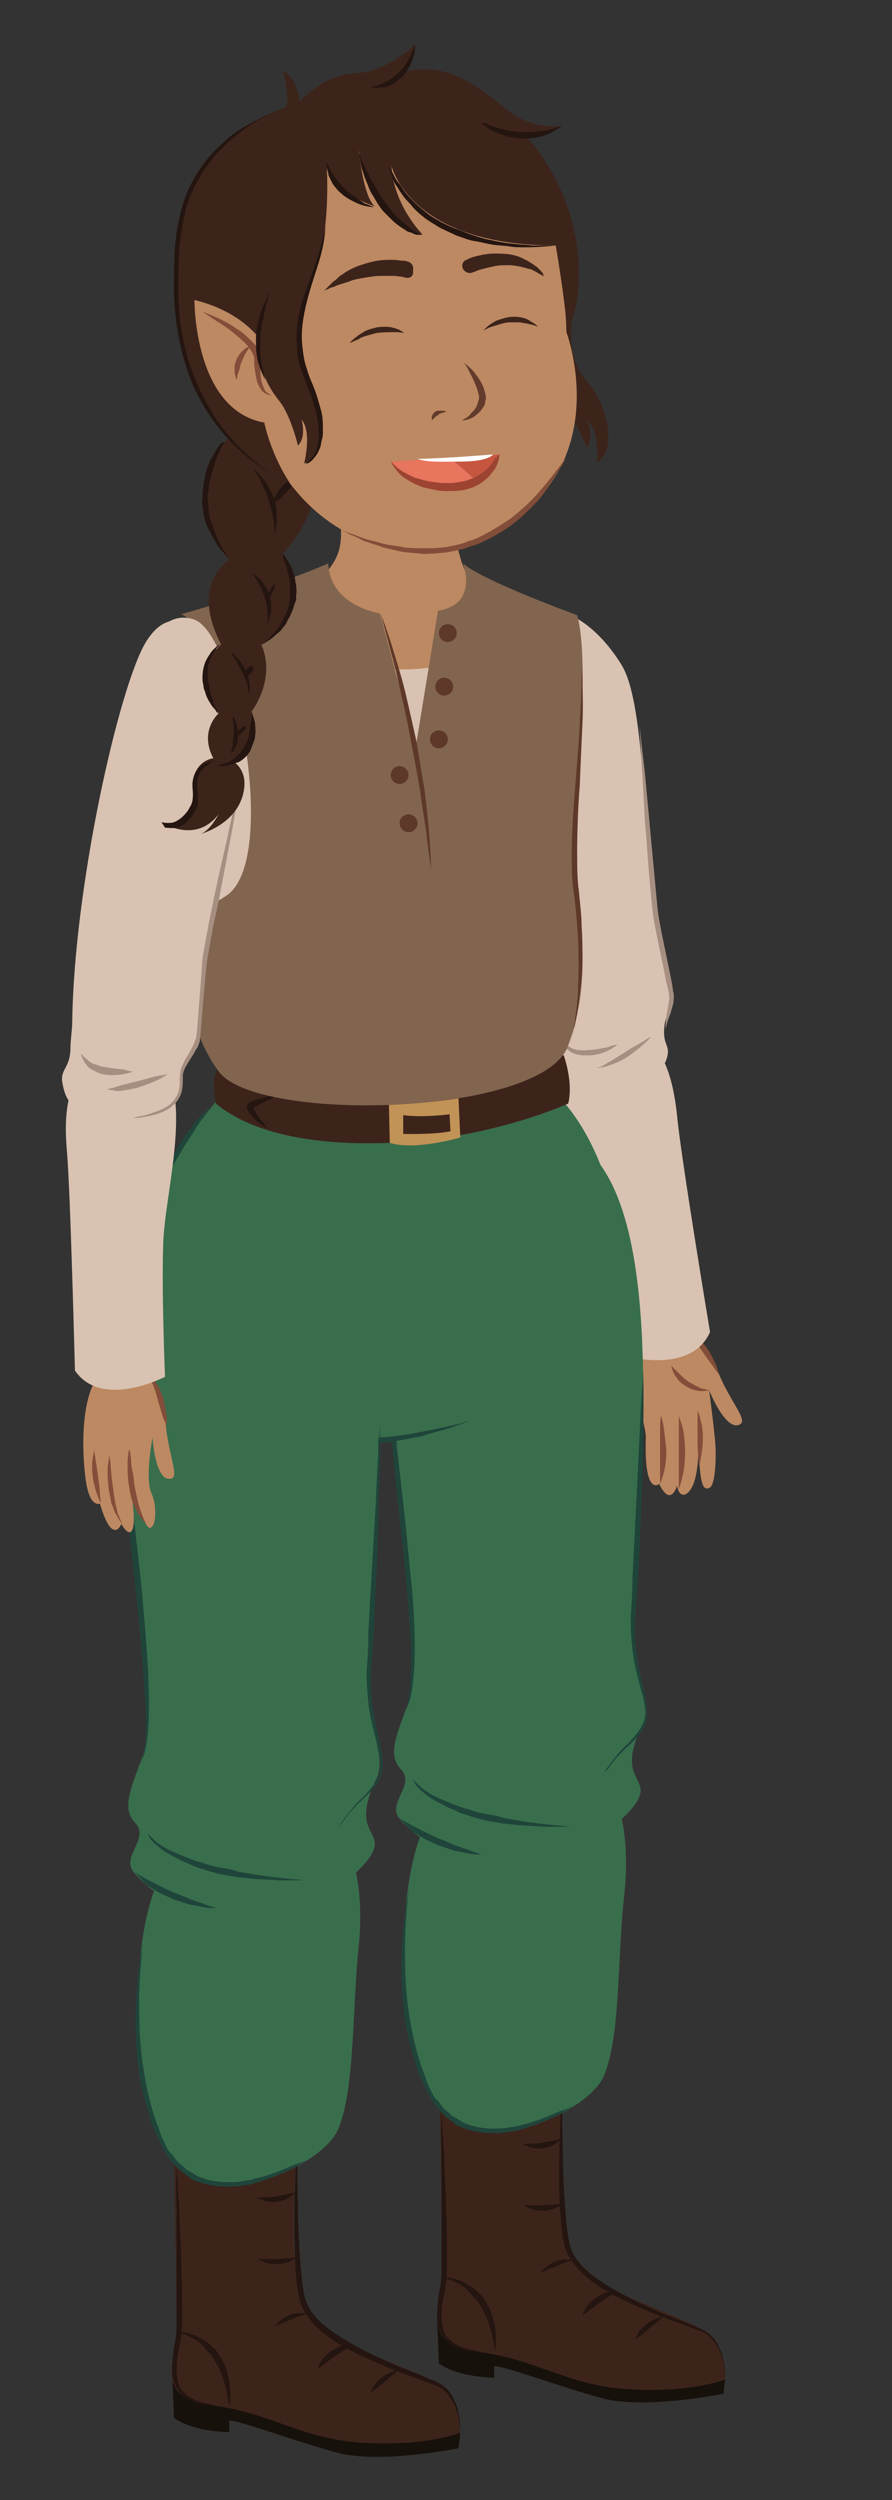 <svg width="100px" height="280px" viewBox="0 0 100 280" version="1.1" xml:space="preserve" xmlns="http://www.w3.org/2000/svg" xmlns:xlink="http://www.w3.org/1999/xlink">
  <rect x="0" y="0" width="100" height="280" fill="#333333" stroke="none"/>
  <!-- Generator: Sketch 49.3 (51167) - http://www.bohemiancoding.com/sketch -->
  <defs/>
  <g>
    <title>elf-b</title>
    <desc>Created with Sketch.</desc>
    <g id="elf-b" stroke="none" stroke-width="1" fill="none" fill-rule="evenodd">
      <g id="Elf-Happy" transform="translate(6, 5)" fill-rule="nonzero">
        <g id="Group" transform="translate(50, 63)">
          <g transform="translate(14, 80)" id="Shape">
            <path d="M5.7,0.4 C5.7,0.4 8.7,1.4 10.6,5.9 C11.9,9 13.8,11 13,11.5 C11.4,12.5 9.5,7.7 9.5,7.7 C9.5,7.7 10.1,12.3 10.2,13.8 C10.3,15.2 10.2,18.2 9.6,18.6 C8.6,19.2 8.5,17.4 8.3,14.3 C8.3,14.3 8.3,16.9 7.7,18.3 C7.2,19.5 6.2,20 5.9,18.4 C5.9,18.4 5.2,20.9 3.9,18.2 C3.9,18.2 2.2,19.7 2.4,13.1 C2.5,10.3 -2.7,-0.1 5.7,0.4 Z" fill="#BD8962"/>
            <path d="M4,18.2 C4,18.2 4,17.7 4,17 C4,16.3 4,15.4 4,14.4 C4,13.5 4,12.5 4,11.8 C4,11.1 4.1,10.6 4.1,10.6 C4.1,10.6 4.3,11.1 4.4,11.8 C4.5,12.5 4.6,13.5 4.7,14.4 C4.7,15.4 4.6,16.3 4.4,17 C4.2,17.7 4,18.2 4,18.2 Z" fill="#824D39"/>
            <path d="M6.1,18.8 C6.1,18.8 6.1,18.3 6.1,17.5 C6.1,16.7 6.1,15.7 6.1,14.7 C6.1,13.7 6.1,12.7 6.1,11.9 C6.1,11.5 6.1,11.2 6.1,11 C6.1,10.8 6.1,10.6 6.1,10.6 C6.1,10.6 6.3,11.1 6.5,11.8 C6.7,12.5 6.8,13.6 6.8,14.6 C6.8,15.6 6.7,16.7 6.5,17.4 C6.3,18.3 6.1,18.8 6.1,18.8 Z" fill="#824D39"/>
            <path d="M8.4,16.2 C8.4,16.2 8.3,15.8 8.3,15.2 C8.2,14.6 8.2,13.8 8.2,13.1 C8.2,12.3 8.2,11.6 8.2,11 C8.2,10.7 8.2,10.5 8.2,10.3 C8.2,10.1 8.2,10 8.2,10 C8.2,10 8.4,10.4 8.5,10.9 C8.7,11.5 8.8,12.3 8.8,13 C8.8,13.8 8.7,14.6 8.6,15.1 C8.5,15.8 8.4,16.2 8.4,16.2 Z" fill="#824D39"/>
            <path d="M6.6,1 C6.6,1 6.7,1 6.9,1 C7.1,1 7.3,1.1 7.6,1.3 C8.1,1.6 8.7,2.3 9.2,2.9 C9.7,3.6 10,4.3 10.3,4.9 C10.5,5.5 10.6,5.9 10.6,5.9 C10.6,5.9 10.3,5.6 10,5.1 C9.6,4.6 9.2,4 8.7,3.3 C8.3,2.7 7.8,2 7.4,1.6 C7.2,1.4 7,1.2 6.9,1.1 C6.7,1 6.6,1 6.6,1 Z" fill="#824D39"/>
            <path d="M9.5,7.7 C9.5,7.7 9.2,7.8 8.6,7.8 C8.1,7.8 7.4,7.6 6.8,7.2 C6.5,7 6.2,6.8 6,6.5 C5.8,6.2 5.6,6 5.5,5.7 C5.4,5.5 5.3,5.3 5.3,5.1 C5.3,5 5.2,4.9 5.2,4.9 C5.2,4.9 5.3,5 5.4,5.1 C5.5,5.2 5.6,5.4 5.8,5.5 C6,5.7 6.2,5.9 6.4,6.1 C6.6,6.3 6.9,6.5 7.1,6.7 C7.6,7 8.2,7.3 8.6,7.5 C9.2,7.6 9.5,7.7 9.5,7.7 Z" fill="#824D39"/>
          </g>
          <path d="M7,49.9 C5.8,55.8 10,63.8 11.1,69 C12.3,74.2 13.8,83.8 13.8,83.8 C13.8,83.8 21.4,86.1 23.6,81.2 C23.6,81.2 20.3,61.4 19.9,56.9 C19.4,52.3 18.3,49.6 15.9,47.5 C13.3,45.4 8.4,43.1 7,49.9 Z" id="Shape" fill="#D9C2B1"/>
          <g id="Shape">
            <path d="M13.7,6.5 C9.4,-0.5 2.8,-2.1 1.1,4.4 C-0.4,10.1 1.1,30.8 5.1,45.4 C5.3,46.2 5.5,47.5 5.8,48.3 C6.5,50.6 5.3,50.9 6,52.4 C7,54.5 8.2,55.3 12.5,54.7 C13.8,54.5 17.9,53 18.7,50.7 C19.3,48.9 18.2,49.3 18.5,46.8 C18.6,45.7 19.5,44.9 19.2,43.5 C15.8,30.2 16.8,11.6 13.7,6.5 Z" fill="#D9C2B1"/>
            <path d="M15.7,13.2 C15.7,13.2 15.9,15.3 16.3,18.6 C16.6,21.8 17,26.1 17.4,30.4 C17.5,31.5 17.6,32.5 17.7,33.6 C17.8,34.6 18,35.6 18.2,36.6 C18.6,38.6 19,40.4 19.3,42 C19.4,42.4 19.4,42.8 19.5,43.2 C19.6,43.6 19.5,44 19.5,44.3 C19.3,45 19.2,45.5 19,45.9 C18.7,46.8 18.6,47.3 18.6,47.3 C18.6,47.3 18.6,46.8 18.7,45.8 C18.8,45.3 18.9,44.8 19,44.1 C19.1,43.5 18.9,42.8 18.7,42 C18.4,40.4 18,38.6 17.6,36.6 C17.4,35.6 17.2,34.6 17.1,33.5 C17,32.4 16.9,31.4 16.8,30.3 C16.6,28.1 16.5,26 16.3,24 C16.2,22 16.1,20.1 16,18.5 C15.8,15.4 15.7,13.2 15.7,13.2 Z" fill="#A68F81"/>
            <path d="M17,48.1 C17,48.1 16.7,48.5 16.2,48.9 C15.7,49.4 15,49.9 14.3,50.4 C13.5,50.9 12.7,51.2 12.1,51.4 C11.4,51.6 11,51.6 11,51.6 C11,51.6 11.1,51.5 11.3,51.5 C11.5,51.4 11.7,51.3 12,51.1 C12.6,50.8 13.3,50.3 14,49.9 C14.7,49.4 15.5,49 16,48.7 C16.6,48.3 17,48.1 17,48.1 Z" fill="#A68F81"/>
            <path d="M13.2,49 C13.2,49 12.9,49.3 12.3,49.6 C11.7,49.9 10.9,50.2 10,50.2 C9.8,50.2 9.6,50.2 9.3,50.2 C9.1,50.2 8.9,50.1 8.7,50.1 C8.3,50 7.9,49.8 7.7,49.6 C7.2,49.2 7.1,48.7 7.1,48.7 C7.1,48.7 7.2,48.8 7.3,48.9 C7.4,49 7.7,49.1 7.9,49.3 C8,49.4 8.2,49.4 8.3,49.5 C8.5,49.5 8.6,49.6 8.8,49.6 C9.2,49.6 9.5,49.7 9.9,49.6 C10.7,49.6 11.5,49.4 12.1,49.3 C12.8,49 13.2,49 13.2,49 Z" fill="#A68F81"/>
          </g>
        </g>
        <g id="Group" transform="translate(37, 121)">
          <g transform="translate(2, 72)" id="Shape">
            <g transform="translate(4, 36)">
              <path d="M32.3,32.5 L32.1,34.1 C32.1,34.1 23.3,35.9 18.5,34.6 C13.7,33.3 7.6,31 6.4,31 L6.4,32.3 C6.4,32.3 2.4,32.3 0.2,30.7 L-7.10542736e-15,25.6 C0.1,25.6 27.8,23.2 32.3,32.5 Z" fill="#17110B"/>
              <path d="M14.1,0.5 C14.1,0.5 9.5,5.2 0.3,0.3 C0.3,0.3 0.6,17.9 0.6,21.1 C0.6,24.3 -2.2,28.5 4.6,29.4 C11.4,30.3 14.6,33.2 21.6,33.6 C28.6,34 32.3,32.5 32.3,32.5 C32.3,32.5 32.6,28.7 29.7,26.9 C26.8,25.1 17.7,22.6 15.2,19 C12.9,15.5 14.1,0.5 14.1,0.5 Z" fill="#3D241B"/>
              <path d="M32.3,32.5 C32.3,32.5 32.3,31.8 32.1,30.7 C32,30.1 31.8,29.5 31.4,28.8 C31,28.1 30.4,27.4 29.6,27.1 C27.8,26.4 25.6,25.7 23.3,24.7 C22.2,24.2 21,23.7 19.9,23.1 C18.8,22.5 17.6,21.8 16.6,20.9 C15.6,20 14.7,18.9 14.3,17.6 C14,16.3 13.9,15 13.8,13.8 C13.6,11.3 13.7,9 13.7,7.1 C13.8,3.2 14,0.6 14,0.6 C14,0.6 14,3.2 14.1,7.1 C14.1,9.1 14.2,11.3 14.4,13.8 C14.5,15 14.6,16.3 14.9,17.5 C15.2,18.7 16.1,19.7 17,20.5 C19,22.1 21.3,23.3 23.5,24.3 C24.6,24.8 25.7,25.3 26.8,25.7 C27.8,26.1 28.8,26.5 29.7,26.9 C30.6,27.3 31.3,28.1 31.6,28.9 C32,29.6 32.1,30.3 32.2,30.9 C32.3,31.5 32.3,31.9 32.3,32.2 C32.3,32.4 32.3,32.5 32.3,32.5 Z" fill="#241510"/>
              <path d="M13,1.2 C13,1.2 12.9,1.3 12.6,1.5 C12.3,1.7 11.9,1.9 11.4,2.1 C10.9,2.3 10.2,2.5 9.5,2.6 C8.8,2.7 8,2.7 7.2,2.7 C6.8,2.7 6.4,2.6 6.1,2.6 C5.7,2.5 5.4,2.5 5,2.4 C4.3,2.2 3.7,2 3.1,1.8 C2.6,1.6 2.2,1.3 1.9,1.2 C1.6,1 1.4,1 1.4,1 C1.4,1 1.6,1 1.9,1.1 C2.2,1.2 2.7,1.3 3.2,1.5 C3.5,1.6 3.8,1.6 4.1,1.7 C4.4,1.8 4.7,1.8 5.1,1.9 C5.4,2 5.8,2 6.2,2.1 C6.6,2.2 6.9,2.2 7.3,2.2 C8,2.3 8.8,2.2 9.5,2.2 C10.2,2.1 10.8,2 11.4,1.9 C11.9,1.8 12.4,1.6 12.7,1.5 C12.8,1.3 13,1.2 13,1.2 Z" fill="#241510"/>
              <path d="M0.5,2.7 C0.5,2.7 0.6,4.5 0.8,7.3 C0.8,8.7 0.9,10.3 1,12 C1,13.7 1.1,15.6 1.1,17.4 C1.1,18.3 1.1,19.3 1.1,20.2 C1.1,21.1 1,22.1 0.8,22.9 C0.6,23.8 0.5,24.6 0.5,25.3 C0.5,26.1 0.6,26.8 0.9,27.4 C1,27.7 1.3,27.9 1.5,28.1 C1.7,28.3 2,28.5 2.2,28.6 C2.7,28.9 3.2,29 3.5,29.1 C3.9,29.2 4.2,29.2 4.4,29.3 C4.6,29.3 4.7,29.4 4.7,29.4 C4.7,29.4 4.6,29.4 4.4,29.4 C4.2,29.4 3.9,29.4 3.5,29.3 C3.1,29.2 2.6,29.1 2.1,28.9 C1.8,28.8 1.6,28.6 1.3,28.4 C1.1,28.2 0.8,27.9 0.6,27.6 C0.2,27 7.10542736e-15,26.2 7.10542736e-15,25.4 C7.10542736e-15,24.6 0.1,23.7 0.2,22.9 C0.4,22 0.5,21.2 0.5,20.3 C0.5,19.4 0.5,18.5 0.5,17.5 C0.5,15.6 0.5,13.8 0.5,12.1 C0.5,10.4 0.5,8.7 0.5,7.4 C0.4,4.6 0.5,2.7 0.5,2.7 Z" fill="#241510"/>
              <path d="M25.5,25.4 C25.5,25.4 25.3,25.5 25,25.8 C24.7,26 24.3,26.4 23.9,26.7 C23.5,27 23.1,27.4 22.8,27.6 C22.5,27.8 22.2,28 22.2,28 C22.2,28 22.3,27.7 22.5,27.4 C22.7,27 23.1,26.6 23.5,26.3 C23.9,26 24.4,25.7 24.8,25.6 C25.3,25.3 25.5,25.4 25.5,25.4 Z" fill="#241510"/>
              <path d="M19.9,22.8 C19.9,22.8 19.7,23 19.3,23.2 C19,23.4 18.5,23.7 18.1,24 C17.7,24.3 17.3,24.6 16.9,24.9 C16.7,25 16.6,25.1 16.5,25.2 C16.4,25.3 16.3,25.3 16.3,25.3 C16.3,25.3 16.4,25 16.6,24.6 C16.8,24.2 17.2,23.8 17.7,23.4 C18.2,23.1 18.7,22.8 19.1,22.7 C19.6,22.8 19.9,22.8 19.9,22.8 Z" fill="#241510"/>
              <path d="M15.3,19.1 C15.3,19.1 15.1,19.2 14.7,19.3 C14.3,19.4 13.9,19.6 13.4,19.8 C13,20 12.5,20.1 12.2,20.3 C12,20.4 11.9,20.4 11.8,20.5 C11.7,20.5 11.6,20.6 11.6,20.6 C11.6,20.6 11.7,20.4 12,20.1 C12.3,19.8 12.7,19.5 13.2,19.3 C13.7,19.1 14.2,19 14.6,19.1 C15,19 15.3,19.1 15.3,19.1 Z" fill="#241510"/>
              <path d="M14.1,12.8 C14.1,12.8 13.9,13 13.5,13.2 C13.1,13.4 12.5,13.6 11.9,13.6 C11.3,13.6 10.7,13.5 10.3,13.3 C9.9,13.1 9.6,13 9.6,13 C9.6,13 9.7,13 9.8,13 C9.9,13 10.1,13 10.3,13 C10.7,13 11.3,13 11.8,13 C12.3,13 12.9,12.9 13.3,12.9 C13.8,12.9 14.1,12.8 14.1,12.8 Z" fill="#241510"/>
              <path d="M14,5.5 C14,5.5 13.8,5.7 13.4,6 C13,6.3 12.5,6.5 11.9,6.6 C11.6,6.6 11.3,6.7 11,6.6 C10.7,6.6 10.5,6.5 10.2,6.4 C10,6.3 9.8,6.2 9.7,6.2 C9.6,6.1 9.5,6.1 9.5,6.1 C9.5,6.1 9.8,6.1 10.2,6.1 C10.6,6.1 11.1,6.1 11.7,6 C12.2,5.9 12.8,5.8 13.2,5.7 C13.7,5.6 14,5.5 14,5.5 Z" fill="#241510"/>
              <path d="M6.5,29.4 C6.5,29.4 6.4,28.7 6.2,27.7 C6.1,27.2 5.9,26.6 5.7,26 C5.6,25.7 5.5,25.4 5.3,25.1 C5.2,24.8 5,24.5 4.8,24.2 C4.6,23.9 4.5,23.6 4.2,23.4 C4,23.2 3.8,22.9 3.6,22.7 C3.5,22.6 3.4,22.5 3.3,22.4 C3.2,22.3 3.1,22.2 2.9,22.1 C2.7,21.9 2.4,21.8 2.2,21.7 C2,21.6 1.8,21.5 1.6,21.4 C1.4,21.3 1.2,21.3 1.1,21.2 C0.8,21.1 0.7,21 0.7,21 C0.7,21 0.9,21 1.2,21.1 C1.4,21.1 1.5,21.1 1.8,21.2 C2,21.2 2.2,21.3 2.5,21.4 C2.8,21.5 3,21.6 3.3,21.8 C3.4,21.9 3.6,22 3.7,22 C3.8,22.1 4,22.2 4.1,22.3 C4.4,22.5 4.6,22.8 4.9,23 C5.2,23.3 5.3,23.6 5.5,23.9 C5.9,24.5 6.2,25.2 6.3,25.8 C6.5,26.4 6.6,27.1 6.6,27.6 C6.6,28.7 6.5,29.4 6.5,29.4 Z" fill="#241510"/>
            </g>
            <g>
              <path d="M24.2,3.9 C24.2,3.9 25.7,7.5 25,14.1 C24.2,20.8 24.6,30.1 22.7,34.5 C20.8,38.9 6.9,45.2 2.7,35.4 C-1.5,25.6 -1.33226763e-15,5.6 5,3.9 C10,2.2 22.2,-2.8 24.2,3.9 Z" fill="#396E4C"/>
              <path d="M19.5,37.8 C19.5,37.8 18.9,38.1 17.9,38.7 C17.4,39 16.8,39.3 16,39.6 C15.3,39.9 14.4,40.2 13.4,40.5 C12.9,40.7 12.4,40.7 11.9,40.8 C11.4,40.9 10.8,40.9 10.2,40.9 C9,40.9 7.8,40.7 6.6,40.2 C6.3,40.1 6,39.9 5.8,39.7 L5.4,39.4 L5,39.1 L4.3,38.4 L3.7,37.6 C3.3,37.1 3,36.5 2.7,35.9 C2.4,35.3 2.2,34.7 1.9,34.1 C1.5,32.9 1.1,31.5 0.8,30.3 C0.5,29 0.3,27.7 0.2,26.5 C0.1,25.3 -7.10542736e-15,24.1 -7.10542736e-15,22.9 C-7.10542736e-15,21.8 -7.10542736e-15,20.7 0.1,19.7 C0.2,17.7 0.4,16.1 0.6,14.9 C0.8,13.8 0.9,13.1 0.9,13.1 C0.9,13.1 0.5,15.7 0.4,19.7 C0.4,21.7 0.4,24 0.7,26.4 C1,28.8 1.5,31.4 2.4,33.9 C2.7,34.5 2.8,35.2 3.1,35.7 C3.4,36.3 3.6,36.9 4.1,37.3 L4.7,38.1 L5.4,38.7 L5.7,39 L6.1,39.2 C6.4,39.4 6.6,39.5 6.9,39.7 C8,40.2 9.1,40.4 10.3,40.4 C10.9,40.4 11.4,40.4 11.9,40.3 C12.4,40.2 12.9,40.2 13.4,40 C14.4,39.8 15.2,39.5 16,39.2 C16.8,38.9 17.4,38.6 17.9,38.4 C18.9,38.1 19.5,37.8 19.5,37.8 Z" fill="#1F453B"/>
            </g>
          </g>
          <g id="Shape">
            <path d="M28,54.5 C29.1,36.2 31.9,5.8 20.3,1.2 C8.7,-3.4 0.2,10.2 0.9,28.6 C1.3,38.1 4.1,60.5 3,64 C1.9,67.5 0.2,70.3 1.9,72.1 C3.7,73.9 0.3,75.9 1.8,77.7 C3.4,79.5 7.5,83.3 16.2,82.6 C20.9,82.2 27.2,78.3 28.6,75.4 C29.7,73 26.1,73.2 29,67.2 C30.3,64.7 27.6,61 28,54.5 Z" fill="#396E4C"/>
            <path d="M1.9,77.7 C1.9,77.7 2.4,78 3.3,78.5 C4.1,78.9 5.2,79.5 6.4,80 C7,80.2 7.6,80.5 8.1,80.7 C8.7,80.9 9.2,81.1 9.6,81.2 C10,81.4 10.4,81.5 10.7,81.6 C11,81.7 11.1,81.7 11.1,81.7 C11.1,81.7 10.9,81.7 10.7,81.7 C10.4,81.7 10,81.7 9.6,81.6 C9.1,81.5 8.6,81.4 8,81.3 C7.4,81.1 6.8,80.9 6.2,80.7 C5.6,80.4 5,80.2 4.5,79.9 C4,79.6 3.5,79.3 3.1,79 C2.3,78.2 1.9,77.7 1.9,77.7 Z" fill="#1F453B"/>
            <path d="M3.3,73.3 C3.3,73.3 3.5,73.5 3.9,73.9 C4.1,74.1 4.3,74.3 4.6,74.5 C4.9,74.7 5.2,74.9 5.6,75.1 C6,75.3 6.4,75.5 6.9,75.7 C7.4,75.9 7.9,76.1 8.4,76.3 C8.9,76.5 9.5,76.6 10,76.8 C10.6,77 11.1,77.1 11.7,77.2 C12.3,77.3 12.9,77.4 13.4,77.6 C14,77.7 14.5,77.8 15.1,77.9 C16.2,78.1 17.2,78.2 18.1,78.3 C19,78.4 19.7,78.5 20.2,78.5 C20.7,78.6 21,78.6 21,78.6 C21,78.6 20.7,78.6 20.2,78.6 C19.7,78.6 18.9,78.6 18,78.6 C17.1,78.5 16,78.5 14.9,78.4 C14.3,78.3 13.8,78.3 13.2,78.2 C12.6,78.1 12,78 11.4,77.9 C10.8,77.7 10.2,77.6 9.7,77.4 C9.1,77.2 8.6,77.1 8.1,76.8 C7.6,76.6 7.1,76.4 6.6,76.1 C6.1,75.9 5.7,75.6 5.3,75.4 C4.9,75.1 4.6,74.9 4.3,74.6 C4,74.4 3.8,74.1 3.6,73.9 C3.4,73.6 3.3,73.3 3.3,73.3 Z" fill="#1F453B"/>
            <path d="M1.5,22.6 C1.5,22.6 1.2,25.3 1.2,29.3 C1.2,31.3 1.3,33.7 1.5,36.2 C1.8,38.7 2.1,41.4 2.4,44.1 C2.7,46.8 2.9,49.5 3.2,52 C3.4,54.5 3.5,56.9 3.5,58.9 C3.5,60.9 3.3,62.6 3.1,63.8 C3,64.4 2.8,64.8 2.7,65.1 C2.6,65.4 2.5,65.5 2.5,65.5 C2.5,65.5 2.8,64.9 2.9,63.7 C3.1,62.5 3.1,60.9 3.1,58.8 C3,56.8 2.8,54.4 2.6,51.9 C2.4,49.4 2.1,46.7 1.8,44 C1.5,41.3 1.2,38.6 1,36.1 C0.8,33.6 0.8,31.2 0.9,29.2 C1,27.2 1.2,25.5 1.3,24.3 C1.4,23.2 1.5,22.6 1.5,22.6 Z" fill="#1F453B"/>
            <path d="M24.7,72.6 C24.7,72.6 24.8,72.4 25,72.1 C25.2,71.8 25.5,71.4 25.9,70.9 C26.3,70.4 26.8,69.8 27.5,69.2 C28.1,68.5 28.8,67.8 29.2,66.8 C29.4,66.3 29.4,65.8 29.3,65.2 C29.2,64.6 29.1,64 28.9,63.4 C28.6,62.2 28.2,60.9 28,59.5 C27.8,58.1 27.7,56.7 27.7,55.2 C27.8,53.8 27.9,52.3 27.9,50.8 C28.2,44.9 28.5,39.1 28.7,34.7 C28.8,32.5 28.9,30.7 29,29.4 C29.1,28.1 29.1,27.4 29.1,27.4 C29.1,27.4 29.2,30.3 29.1,34.8 C29.1,37 29,39.6 28.9,42.3 C28.8,45.1 28.7,48 28.5,50.9 C28.4,52.4 28.3,53.8 28.2,55.3 C28.1,56.7 28.2,58.1 28.4,59.5 C28.6,60.8 28.9,62.1 29.2,63.4 C29.4,64.6 29.7,65.9 29.4,67 C29,68.1 28.2,68.8 27.6,69.4 C26.9,70 26.4,70.6 26,71 C25.6,71.5 25.3,71.9 25.1,72.2 C24.8,72.4 24.7,72.6 24.7,72.6 Z" fill="#1F453B"/>
          </g>
        </g>
        <g id="Group" transform="translate(8, 112)">
          <g id="Shape">
            <path d="M10.7,5.8 C10.7,5.8 -4.7,22.9 2,36.7 C8.8,50.5 56,44.2 56,29 C56,13.8 49.6,2.9 40.9,1.4 C32.2,-0.1 14.5,1.4 10.7,5.8 Z" fill="#396E4C"/>
            <path d="M9.7,6.8 C9.7,6.8 9.5,7 9.3,7.4 C9,7.8 8.6,8.3 8.2,9 C7.7,9.7 7.3,10.5 6.7,11.3 C6.2,12.2 5.6,13.1 5.1,14.1 C4.6,15 4.1,16 3.7,16.9 C3.3,17.8 2.8,18.7 2.5,19.4 C2.2,20.1 1.9,20.8 1.7,21.2 C1.5,21.6 1.4,21.9 1.4,21.9 C1.4,21.9 1.5,21.6 1.6,21.2 C1.7,20.7 1.9,20.1 2.2,19.3 C2.5,18.5 2.8,17.6 3.2,16.7 C3.6,15.8 4.1,14.8 4.6,13.8 C5.1,12.8 5.7,11.9 6.2,11.1 C6.7,10.2 7.3,9.5 7.8,8.8 C8.9,7.5 9.7,6.8 9.7,6.8 Z" fill="#1F453B"/>
          </g>
          <path d="M38.6,42.1 C38.6,42.1 37.6,42.6 35.9,43.1 C35.1,43.3 34.1,43.6 33.1,43.9 C32,44.1 30.9,44.3 29.8,44.5 C28.7,44.6 27.5,44.7 26.4,44.6 C25.9,44.6 25.3,44.5 24.8,44.5 C24.3,44.4 23.8,44.3 23.4,44.3 C23,44.2 22.6,44.1 22.3,44 C22,43.9 21.7,43.8 21.5,43.7 C21,43.5 20.8,43.4 20.8,43.4 C20.8,43.4 21.1,43.5 21.6,43.6 C21.8,43.7 22.1,43.8 22.5,43.8 C22.8,43.9 23.2,43.9 23.6,44 C24,44 24.5,44.1 25,44.1 C25.5,44.1 26,44.1 26.5,44.1 C27.6,44.1 28.7,44 29.8,43.9 C30.9,43.8 32,43.6 33.1,43.4 C34.1,43.2 35.1,43 36,42.8 C36.8,42.6 37.5,42.5 38,42.3 C38.4,42.1 38.6,42.1 38.6,42.1 Z" id="Shape" fill="#1F453B"/>
        </g>
        <g id="Group" transform="translate(18, 111)">
          <path d="M39.2,2.2 C39.2,2.2 40.3,5.2 39.7,7.6 C39.7,7.6 31.8,11.2 21.5,11.9 C14.2,12.4 5.3,11.8 0.2,7.6 C0.2,7.6 -0.6,3.8 1,3.2 C2.6,2.6 21.1,-2.4 39.2,2.2 Z" id="Shape" fill="#3D241B"/>
          <path d="M19.6,7.7 L19.7,12 C22.5,12.9 27.6,11.4 27.6,11.4 L27.4,7 C24.9,7.5 19.6,7.7 19.6,7.7 Z M21.2,8.9 C23.4,9.2 26.4,8.8 26.4,8.8 L26.5,10.7 C24.7,11.1 21.2,11 21.2,11 L21.2,8.9 Z" id="Shape" fill="#C29356"/>
          <path d="M6,10.4 C6,10.4 5.6,10.2 5.1,9.8 C4.8,9.6 4.6,9.4 4.3,9.1 C4.2,8.9 4,8.8 3.9,8.6 C3.8,8.4 3.6,8.2 3.7,7.8 C3.8,7.6 4,7.4 4.1,7.4 L4.4,7.3 C4.6,7.2 4.8,7.1 5,7.1 C5.4,7 5.7,6.9 6.1,6.8 C6.7,6.7 7.2,6.6 7.2,6.6 C7.2,6.6 6.8,6.8 6.3,7.1 C6,7.2 5.7,7.4 5.3,7.6 C5.1,7.7 4.9,7.8 4.8,7.9 L4.5,8 C4.4,8.1 4.4,8 4.4,8 C4.4,8 4.4,8.2 4.5,8.3 C4.6,8.5 4.7,8.6 4.8,8.8 C5,9.1 5.2,9.4 5.4,9.6 C5.7,10 6,10.4 6,10.4 Z" id="Shape" fill="#241510"/>
        </g>
        <g id="Group" transform="translate(8, 47)">
          <g>
            <g id="Shape">
              <path d="M12,18 C15.2,16.5 21.2,13.7 22.5,12.2 C24.3,10.1 24.7,8.5 23.7,3.4 C22.9,-0.7 35.6,-0.1 36.4,4.3 C36.8,6.6 37.5,12.2 38.9,12.8 C40.3,13.3 49.7,17.6 49.7,17.6 C49.7,17.6 46.8,31 31.6,30 C24.7,29.5 19.7,27.6 16.1,24.8 C12.5,22 12,18 12,18" fill="#BD8962"/>
              <path d="M37.9,21.9 C37.9,21.9 32.3,24.1 25.4,22.2 L33.6,43.5 L37.9,21.9 Z" fill="#D9C2B1"/>
              <path d="M37.9,11.1 C37.9,11.1 39.7,15.7 35.1,16.4 L32.6,31.7 L28.6,16.7 C28.6,16.7 23,15.9 22.8,11.1 C22.8,11.1 16.5,13.9 6.3,16.8 C6.3,16.8 10.7,17.7 11.5,34.8 C11.9,43.5 10.2,50.6 4.6,47.9 C4.6,47.9 6.1,62.4 10.6,68.1 C15.1,73.8 46.9,73 49.7,65.1 C52.5,57.2 50.8,52.1 50.7,44.5 C50.5,36.9 52.2,22.1 50.7,16.9 C50.7,16.9 40,13 37.9,11.1 Z" fill="#82654F"/>
              <path d="M11.4,48.3 C17.3,44.3 12.5,19.1 7.8,17.4 C3.1,15.7 -2.55351296e-15,24.1 0.8,29.5 C1.5,34.8 1.6,55 11.4,48.3 Z" fill="#D9C2B1"/>
            </g>
            <path d="M28.7,16.8 C28.7,16.8 29.4,18.5 30.2,21.2 C30.6,22.5 31.1,24.1 31.5,25.8 C31.9,27.5 32.3,29.3 32.7,31.1 C33,32.9 33.3,34.8 33.6,36.5 C33.8,38.2 34,39.9 34.1,41.2 C34.2,42.6 34.3,43.8 34.3,44.6 C34.3,45.4 34.4,45.9 34.4,45.9 C34.4,45.9 34.1,44.1 33.8,41.3 C33.6,39.9 33.3,38.3 33.1,36.6 C32.8,34.9 32.5,33.1 32.1,31.2 C31.8,29.4 31.4,27.6 31,25.9 C30.6,24.2 30.3,22.6 29.9,21.3 C29.2,18.6 28.7,16.8 28.7,16.8 Z" id="Shape" fill="#5E3829"/>
            <circle id="Oval" fill="#5E3829" transform="translate(36.202, 18.903) rotate(-2.864) translate(-36.202, -18.903) " cx="36.202" cy="18.903" r="1"/>
            <circle id="Oval" fill="#5E3829" transform="translate(35.802, 24.904) rotate(-2.864) translate(-35.802, -24.904) " cx="35.802" cy="24.904" r="1"/>
            <circle id="Oval" fill="#5E3829" transform="translate(30.802, 34.804) rotate(-2.864) translate(-30.802, -34.804) " cx="30.802" cy="34.804" r="1"/>
            <circle id="Oval" fill="#5E3829" transform="translate(31.802, 40.204) rotate(-2.864) translate(-31.802, -40.204) " cx="31.802" cy="40.204" r="1"/>
            <circle id="Oval" fill="#5E3829" transform="translate(35.202, 30.804) rotate(-2.864) translate(-35.202, -30.804) " cx="35.202" cy="30.804" r="1"/>
          </g>
          <path d="M49.8,65.1 C49.8,65.1 50,64.5 50.3,63.3 C50.4,62.7 50.5,62 50.6,61.2 C50.7,60.4 50.8,59.5 50.8,58.5 C50.9,56.5 50.9,54.2 50.7,51.7 C50.6,50.4 50.5,49.2 50.3,47.8 C50.1,46.5 50.1,45.1 50.1,43.8 C50.1,41.1 50.3,38.4 50.5,35.9 C50.7,33.4 50.9,31.1 51,29 C51.1,27 51.2,25.3 51.2,24.1 C51.2,22.9 51.2,22.3 51.2,22.3 C51.2,22.3 51.2,23 51.3,24.1 C51.3,25.3 51.4,27 51.3,29 C51.2,31 51.1,33.4 51,35.9 C50.8,38.4 50.7,41.1 50.7,43.8 C50.7,45.1 50.7,46.5 50.9,47.8 C51,49.1 51.2,50.4 51.2,51.7 C51.3,53 51.3,54.2 51.3,55.3 C51.3,56.5 51.2,57.6 51.1,58.6 C50.9,60.6 50.6,62.3 50.3,63.4 C50,64.5 49.8,65.1 49.8,65.1 Z" id="Shape" fill="#5E3829"/>
        </g>
        <g id="Group" transform="translate(7, 126)">
          <g transform="translate(2, 73)" id="Shape">
            <g transform="translate(4, 36)">
              <path d="M32.6,32.6 L32.4,34.2 C32.4,34.2 23.6,36 18.8,34.7 C14,33.4 7.9,31.1 6.7,31.1 L6.7,32.4 C6.7,32.4 2.7,32.4 0.5,30.8 L0.3,25.7 C0.4,25.7 28.1,23.3 32.6,32.6 Z" fill="#17110B"/>
              <path d="M14.3,0.5 C14.3,0.5 9.7,5.2 0.5,0.3 C0.5,0.3 0.8,17.9 0.8,21.1 C0.8,24.3 -2,28.5 4.8,29.4 C11.6,30.3 14.8,33.2 21.8,33.6 C28.8,34 32.5,32.5 32.5,32.5 C32.5,32.5 32.8,28.7 29.9,26.9 C27,25.1 17.9,22.6 15.4,19 C12.9,15.4 14.3,0.5 14.3,0.5 Z" fill="#3D241B"/>
              <path d="M32.6,32.6 C32.6,32.6 32.6,31.9 32.4,30.8 C32.3,30.2 32.1,29.6 31.7,28.9 C31.3,28.2 30.7,27.5 29.9,27.2 C28.1,26.5 25.9,25.8 23.6,24.8 C22.5,24.3 21.3,23.8 20.2,23.2 C19.1,22.6 17.9,21.9 16.9,21 C15.9,20.1 15,19 14.6,17.7 C14.3,16.4 14.2,15.1 14.1,13.9 C14,11.3 14,9 14,7 C14.1,3.1 14.3,0.5 14.3,0.5 C14.3,0.5 14.3,3.1 14.4,7 C14.4,9 14.5,11.2 14.7,13.7 C14.8,14.9 14.9,16.2 15.2,17.4 C15.5,18.6 16.4,19.6 17.3,20.4 C19.3,22 21.6,23.2 23.8,24.2 C24.9,24.7 26,25.2 27.1,25.6 C28.1,26 29.1,26.4 30,26.8 C30.9,27.2 31.6,28 31.9,28.8 C32.3,29.5 32.4,30.2 32.5,30.8 C32.6,31.4 32.6,31.8 32.6,32.1 C32.6,32.4 32.6,32.6 32.6,32.6 Z" fill="#241510"/>
              <path d="M13.2,1.2 C13.2,1.2 13.1,1.3 12.8,1.5 C12.5,1.7 12.1,1.9 11.6,2.1 C11.1,2.3 10.4,2.5 9.7,2.6 C9,2.7 8.2,2.7 7.4,2.7 C7,2.7 6.6,2.6 6.3,2.6 C5.9,2.5 5.6,2.5 5.2,2.4 C4.5,2.2 3.9,2 3.3,1.8 C2.8,1.6 2.4,1.3 2.1,1.2 C1.8,1 1.6,1 1.6,1 C1.6,1 1.8,1 2.1,1.1 C2.4,1.2 2.9,1.3 3.4,1.5 C3.7,1.6 4,1.6 4.3,1.7 C4.6,1.8 4.9,1.8 5.3,1.9 C5.6,2 6,2 6.4,2.1 C6.8,2.2 7.1,2.2 7.5,2.2 C8.2,2.3 9,2.2 9.7,2.2 C10.4,2.1 11,2 11.6,1.9 C12.1,1.8 12.6,1.6 12.9,1.5 C13.1,1.3 13.2,1.2 13.2,1.2 Z" fill="#241510"/>
              <path d="M0.8,2.7 C0.8,2.7 0.9,4.5 1.1,7.3 C1.1,8.7 1.2,10.3 1.3,12 C1.3,13.7 1.4,15.6 1.4,17.4 C1.4,18.3 1.4,19.3 1.4,20.2 C1.4,21.1 1.3,22.1 1.1,22.9 C0.9,23.8 0.8,24.6 0.8,25.3 C0.8,26.1 0.9,26.8 1.2,27.4 C1.3,27.7 1.6,27.9 1.8,28.1 C2,28.3 2.3,28.5 2.5,28.6 C3,28.9 3.5,29 3.8,29.1 C4.2,29.2 4.5,29.2 4.7,29.3 C4.9,29.3 5,29.4 5,29.4 C5,29.4 4.9,29.4 4.7,29.4 C4.5,29.4 4.2,29.4 3.8,29.3 C3.4,29.2 2.9,29.1 2.4,28.9 C2.1,28.8 1.9,28.6 1.6,28.4 C1.4,28.2 1.1,27.9 0.9,27.6 C0.5,27 0.3,26.2 0.3,25.4 C0.3,24.6 0.4,23.7 0.5,22.9 C0.7,22 0.8,21.2 0.8,20.3 C0.8,19.4 0.8,18.5 0.8,17.5 C0.8,15.6 0.8,13.8 0.8,12.1 C0.8,10.4 0.8,8.7 0.8,7.4 C0.7,4.6 0.8,2.7 0.8,2.7 Z" fill="#241510"/>
              <path d="M25.8,25.4 C25.8,25.4 25.6,25.5 25.3,25.8 C25,26 24.6,26.4 24.2,26.7 C23.8,27 23.4,27.4 23.1,27.6 C22.8,27.8 22.5,28 22.5,28 C22.5,28 22.6,27.7 22.8,27.4 C23,27 23.4,26.6 23.8,26.3 C24.2,26 24.7,25.7 25.1,25.6 C25.5,25.3 25.8,25.4 25.8,25.4 Z" fill="#241510"/>
              <path d="M20.2,22.8 C20.2,22.8 20,23 19.6,23.2 C19.3,23.4 18.8,23.7 18.4,24 C18,24.3 17.6,24.6 17.2,24.9 C17,25 16.9,25.1 16.8,25.2 C16.7,25.3 16.6,25.3 16.6,25.3 C16.6,25.3 16.7,25 16.9,24.6 C17.1,24.2 17.5,23.8 18,23.4 C18.5,23.1 19,22.8 19.4,22.7 C19.9,22.8 20.2,22.8 20.2,22.8 Z" fill="#241510"/>
              <path d="M15.5,19.1 C15.5,19.1 15.3,19.2 14.9,19.3 C14.5,19.4 14.1,19.6 13.6,19.8 C13.2,20 12.7,20.1 12.4,20.3 C12.2,20.4 12.1,20.4 12,20.5 C11.9,20.5 11.8,20.6 11.8,20.6 C11.8,20.6 11.9,20.4 12.2,20.1 C12.5,19.8 12.9,19.5 13.4,19.3 C13.9,19.1 14.4,19 14.8,19.1 C15.3,19 15.5,19.1 15.5,19.1 Z" fill="#241510"/>
              <path d="M14.3,12.8 C14.3,12.8 14.1,13 13.7,13.2 C13.3,13.4 12.7,13.6 12.1,13.6 C11.5,13.6 10.9,13.5 10.5,13.3 C10.1,13.1 9.8,13 9.8,13 C9.8,13 9.9,13 10,13 C10.1,13 10.3,13 10.5,13 C10.9,13 11.5,13 12,13 C12.5,13 13.1,12.9 13.5,12.9 C14,12.9 14.3,12.8 14.3,12.8 Z" fill="#241510"/>
              <path d="M14.2,5.5 C14.2,5.5 14,5.7 13.6,6 C13.2,6.3 12.7,6.5 12.1,6.6 C11.8,6.6 11.5,6.7 11.2,6.6 C10.9,6.6 10.7,6.5 10.4,6.4 C10.2,6.3 10,6.2 9.9,6.2 C9.8,6.1 9.7,6.1 9.7,6.1 C9.7,6.1 10,6.1 10.4,6.1 C10.8,6.1 11.3,6.1 11.9,6 C12.4,5.9 13,5.8 13.4,5.7 C13.9,5.6 14.2,5.5 14.2,5.5 Z" fill="#241510"/>
              <path d="M6.7,29.5 C6.7,29.5 6.6,28.8 6.4,27.8 C6.3,27.3 6.1,26.7 5.9,26.1 C5.8,25.8 5.7,25.5 5.5,25.2 C5.4,24.9 5.2,24.6 5,24.3 C4.8,24 4.7,23.7 4.4,23.5 C4.2,23.3 4,23 3.8,22.8 C3.7,22.7 3.6,22.6 3.5,22.5 C3.4,22.4 3.3,22.3 3.1,22.2 C2.9,22 2.6,21.9 2.4,21.8 C2.2,21.7 2,21.6 1.8,21.5 C1.6,21.4 1.4,21.4 1.3,21.3 C1,21.2 0.9,21.1 0.9,21.1 C0.9,21.1 1.1,21.1 1.4,21.2 C1.6,21.2 1.7,21.2 2,21.3 C2.2,21.3 2.4,21.4 2.7,21.5 C3,21.6 3.2,21.7 3.5,21.9 C3.6,22 3.8,22.1 3.9,22.1 C4,22.2 4.2,22.3 4.3,22.4 C4.6,22.6 4.8,22.9 5.1,23.1 C5.4,23.4 5.5,23.7 5.7,24 C6.1,24.6 6.4,25.3 6.5,25.9 C6.7,26.5 6.8,27.2 6.8,27.7 C6.9,28.8 6.7,29.5 6.7,29.5 Z" fill="#241510"/>
            </g>
            <g>
              <path d="M24.4,3.9 C24.4,3.9 25.9,7.5 25.2,14.1 C24.5,20.7 24.8,30.1 22.9,34.5 C21,38.9 7.1,45.2 2.9,35.4 C-1.3,25.6 0.2,5.6 5.2,3.9 C10.2,2.2 22.5,-2.8 24.4,3.9 Z" fill="#396E4C"/>
              <path d="M19.7,37.8 C19.7,37.8 19.1,38.1 18.1,38.7 C17.6,39 17,39.3 16.2,39.6 C15.5,39.9 14.6,40.2 13.6,40.5 C13.1,40.7 12.6,40.7 12.1,40.8 C11.6,40.9 11,40.9 10.4,40.9 C9.2,40.9 8,40.7 6.8,40.2 C6.5,40.1 6.2,39.9 6,39.7 L5.6,39.4 L5.2,39.1 L4.5,38.4 L3.9,37.6 C3.5,37.1 3.2,36.5 2.9,35.9 C2.6,35.3 2.4,34.7 2.1,34.1 C1.7,32.9 1.3,31.5 1,30.3 C0.7,29 0.5,27.7 0.4,26.5 C0.3,25.3 0.2,24.1 0.2,22.9 C0.2,21.8 0.2,20.7 0.3,19.7 C0.4,17.7 0.6,16.1 0.8,14.9 C1,13.8 1.1,13.1 1.1,13.1 C1.1,13.1 0.7,15.7 0.6,19.7 C0.6,21.7 0.6,24 0.9,26.4 C1.2,28.8 1.7,31.4 2.6,33.9 C2.9,34.5 3,35.2 3.3,35.7 C3.6,36.3 3.8,36.9 4.3,37.3 L4.9,38.1 L5.6,38.7 L5.9,39 L6.3,39.2 C6.6,39.4 6.8,39.5 7.1,39.7 C8.2,40.2 9.3,40.4 10.5,40.4 C11.1,40.4 11.6,40.4 12.1,40.3 C12.6,40.2 13.1,40.2 13.6,40 C14.6,39.8 15.4,39.5 16.2,39.2 C17,38.9 17.6,38.6 18.1,38.4 C19.2,38.1 19.7,37.8 19.7,37.8 Z" fill="#1F453B"/>
            </g>
          </g>
          <g id="Shape">
            <path d="M28.2,55.5 C29.3,37.2 32.4,6.4 20.8,1.9 C9.2,-2.6 -1.1,3.2 1.1,29.6 C1.9,39 4.3,61.5 3.2,65 C2.1,68.5 0.4,71.3 2.1,73.1 C3.9,74.9 0.5,76.9 2,78.7 C3.5,80.5 7.7,84.3 16.4,83.6 C21.1,83.2 27.4,79.3 28.8,76.4 C29.9,74 26.3,74.2 29.2,68.2 C30.5,65.7 27.8,62 28.2,55.5 Z" fill="#396E4C"/>
            <path d="M2.1,78.7 C2.1,78.7 2.6,79 3.5,79.5 C4.3,79.9 5.4,80.5 6.6,81 C7.2,81.2 7.8,81.5 8.3,81.7 C8.9,81.9 9.4,82.1 9.8,82.2 C10.2,82.4 10.6,82.5 10.9,82.6 C11.2,82.7 11.3,82.7 11.3,82.7 C11.3,82.7 11.1,82.7 10.9,82.7 C10.6,82.7 10.2,82.7 9.8,82.6 C9.3,82.5 8.8,82.4 8.2,82.3 C7.6,82.1 7,81.9 6.4,81.7 C5.8,81.4 5.2,81.2 4.7,80.9 C4.2,80.6 3.7,80.3 3.3,80 C2.6,79.2 2.1,78.7 2.1,78.7 Z" fill="#1F453B"/>
            <path d="M3.5,74.3 C3.5,74.3 3.7,74.5 4.1,74.9 C4.3,75.1 4.5,75.3 4.8,75.5 C5.1,75.7 5.4,75.9 5.8,76.1 C6.2,76.3 6.6,76.5 7.1,76.7 C7.6,76.9 8.1,77.1 8.6,77.3 C9.1,77.5 9.7,77.6 10.2,77.8 C10.8,78 11.3,78.1 11.9,78.2 C12.5,78.3 13.1,78.4 13.6,78.6 C14.2,78.7 14.7,78.8 15.3,78.9 C16.4,79.1 17.4,79.2 18.3,79.3 C19.2,79.4 19.9,79.5 20.4,79.5 C20.9,79.6 21.2,79.6 21.2,79.6 C21.2,79.6 20.9,79.6 20.4,79.6 C19.9,79.6 19.1,79.6 18.2,79.6 C17.3,79.5 16.2,79.5 15.1,79.4 C14.5,79.3 14,79.3 13.4,79.2 C12.8,79.1 12.2,79 11.6,78.9 C11,78.7 10.4,78.6 9.9,78.4 C9.3,78.2 8.8,78.1 8.3,77.8 C7.8,77.6 7.3,77.4 6.8,77.1 C6.3,76.9 5.9,76.6 5.5,76.4 C5.1,76.1 4.8,75.9 4.5,75.6 C4.2,75.4 4,75.1 3.8,74.9 C3.7,74.6 3.5,74.3 3.5,74.3 Z" fill="#1F453B"/>
            <path d="M1.5,23.6 C1.5,23.6 1.3,26.3 1.4,30.4 C1.4,32.4 1.5,34.8 1.8,37.3 C2.1,39.8 2.4,42.5 2.7,45.2 C3,47.9 3.2,50.6 3.4,53.1 C3.6,55.6 3.7,58 3.7,60 C3.7,62 3.6,63.7 3.3,64.9 C3.2,65.5 3,65.9 2.9,66.2 C2.8,66.5 2.7,66.6 2.7,66.6 C2.7,66.6 3,66 3.2,64.8 C3.4,63.6 3.4,61.9 3.3,59.9 C3.2,57.9 3,55.5 2.8,53 C2.6,50.5 2.3,47.8 2,45.1 C1.7,42.4 1.4,39.7 1.2,37.2 C1,34.7 1,32.3 1,30.2 C1.1,26.3 1.5,23.6 1.5,23.6 Z" fill="#1F453B"/>
            <path d="M25,73.6 C25,73.6 25.1,73.4 25.3,73.1 C25.5,72.8 25.8,72.4 26.2,71.9 C26.6,71.4 27.1,70.8 27.8,70.2 C28.4,69.5 29.1,68.8 29.5,67.8 C29.7,67.3 29.7,66.8 29.6,66.2 C29.5,65.6 29.4,65 29.3,64.4 C29,63.2 28.6,61.9 28.4,60.5 C28.2,59.1 28.1,57.7 28.1,56.2 C28.2,54.8 28.3,53.3 28.3,51.8 C28.6,45.9 29,40.1 29.2,35.7 C29.3,33.5 29.4,31.7 29.5,30.4 C29.6,29.1 29.6,28.4 29.6,28.4 C29.6,28.4 29.7,31.3 29.5,35.7 C29.4,37.9 29.4,40.5 29.3,43.2 C29.2,45.9 29,48.9 28.9,51.8 C28.8,53.3 28.7,54.7 28.6,56.2 C28.5,57.6 28.6,59 28.8,60.4 C29,61.7 29.3,63 29.6,64.3 C29.8,65.5 30.1,66.8 29.7,67.9 C29.3,69 28.5,69.7 27.9,70.3 C27.2,70.9 26.7,71.5 26.3,71.9 C25.9,72.4 25.6,72.8 25.4,73.1 C25.1,73.5 25,73.6 25,73.6 Z" fill="#1F453B"/>
          </g>
        </g>
        <g id="Group" transform="translate(0, 64)">
          <g transform="translate(3, 83)" id="Shape">
            <g>
              <path d="M6.7,1.1 C6.7,1.1 9.2,2.9 9.6,7.7 C9.9,10.9 11.1,13.4 10.2,13.6 C8.4,14.1 8.1,9 8.1,9 C8.1,9 7.2,13.6 8,15.3 C8.6,16.6 8.5,18.9 7.9,19.1 C7.3,19.4 6.3,16.3 5.6,14.3 C5.6,14.3 6,16.7 6,18.2 C6,19.7 5.5,20.2 4.6,18.7 C4.6,18.7 3.6,21.2 2.2,16.4 C2.2,16.4 1.2,16.9 0.7,14.3 C0.2,11.7 -0.9,-1.8 6.7,1.1 Z" fill="#BD8962"/>
              <path d="M7.4,18.7 C7.4,18.7 7.3,18.6 7.1,18.4 C7,18.2 6.7,17.9 6.5,17.6 C6.3,17.2 6.1,16.8 5.9,16.3 C5.7,15.8 5.6,15.3 5.5,14.7 C5.3,13.6 5.3,12.5 5.3,11.7 C5.3,11.3 5.4,11 5.4,10.7 C5.4,10.5 5.5,10.3 5.5,10.3 C5.5,10.3 5.5,10.4 5.6,10.7 C5.6,10.9 5.7,11.3 5.7,11.7 C5.7,12.1 5.8,12.6 5.9,13 C6,13.5 6,14 6.1,14.5 C6.3,15.5 6.5,16.5 6.8,17.3 C7.1,18.2 7.4,18.7 7.4,18.7 Z" fill="#824D39"/>
              <path d="M4.7,18.7 C4.7,18.7 4.4,18.3 4,17.6 C3.8,17.3 3.7,16.8 3.5,16.4 C3.4,15.9 3.3,15.4 3.2,14.9 C3.1,13.9 3,12.9 3.1,12.1 C3.2,11.3 3.3,10.9 3.3,10.9 C3.3,10.9 3.3,11 3.3,11.2 C3.3,11.4 3.4,11.7 3.4,12.1 C3.4,12.5 3.5,12.9 3.5,13.4 C3.6,13.9 3.6,14.3 3.7,14.8 C3.8,15.8 4,16.7 4.2,17.5 C4.5,18.2 4.7,18.7 4.7,18.7 Z" fill="#824D39"/>
              <path d="M2.3,16.3 C2.3,16.3 2.1,16 1.9,15.4 C1.7,14.9 1.5,14.1 1.4,13.4 C1.3,12.6 1.3,11.9 1.4,11.3 C1.5,10.7 1.6,10.4 1.6,10.4 C1.6,10.4 1.6,10.5 1.6,10.7 C1.6,10.9 1.7,11.1 1.7,11.4 C1.8,12 1.9,12.7 2,13.4 C2.1,14.1 2.2,14.9 2.2,15.4 C2.3,16 2.3,16.3 2.3,16.3 Z" fill="#824D39"/>
            </g>
            <path d="M7.4,2 C7.4,2 7.5,2 7.7,2.1 C7.9,2.2 8.1,2.4 8.3,2.6 C8.7,3.1 9,3.8 9.3,4.6 C9.5,5.4 9.6,6.1 9.7,6.7 C9.7,7.3 9.7,7.7 9.7,7.7 C9.7,7.7 9.5,7.3 9.3,6.8 C9.1,6.2 8.9,5.5 8.7,4.8 C8.5,4.1 8.3,3.3 8,2.8 C7.9,2.5 7.8,2.3 7.7,2.2 C7.5,2.1 7.4,2 7.4,2 Z" fill="#824D39"/>
          </g>
          <path d="M12.8,50.6 C15.1,56.1 12.5,64.8 12.3,70.2 C12.1,75.6 12.5,85.2 12.5,85.2 C12.5,85.2 5.4,88.9 2.4,84.5 C2.4,84.5 1.9,64.5 1.5,59.9 C1.1,55.3 1.7,52.5 3.7,49.9 C5.7,47.3 10.1,44.2 12.8,50.6 Z" id="Shape" fill="#D9C2B1"/>
          <g id="Shape">
            <path d="M20.6,10.3 C18.4,2.4 13.8,-2.8 10.3,3 C7.3,8.1 2.3,30.3 2.1,45.4 C2.1,46.3 1.9,47.5 1.9,48.3 C1.9,50.7 0.7,50.7 1,52.3 C1.4,54.6 2.3,55.7 6.6,56.4 C7.9,56.6 12.3,56.3 13.7,54.3 C14.8,52.8 13.6,52.8 14.6,50.5 C15,49.5 16.1,49 16.1,47.5 C16.6,33.8 22.2,16 20.6,10.3 Z" fill="#D9C2B1"/>
            <path d="M21.2,17.4 C21.2,17.4 20.7,20.1 20,24.1 C19.6,26.1 19.2,28.4 18.7,30.9 C18.5,32.1 18.2,33.4 17.9,34.7 C17.7,36 17.4,37.4 17.2,38.7 C16.9,41.4 16.7,44.1 16.5,46.6 C16.5,46.9 16.4,47.2 16.4,47.6 C16.3,47.9 16.2,48.3 16,48.5 C15.7,49.1 15.4,49.5 15.1,50 C14.8,50.5 14.5,51 14.5,51.5 C14.5,52 14.5,52.6 14.4,53.1 C14.2,54.2 13.4,54.9 12.7,55.3 C12,55.7 11.2,55.9 10.7,56 C10.1,56.1 9.7,56.2 9.3,56.2 C9,56.2 8.8,56.2 8.8,56.2 C8.8,56.2 9,56.2 9.3,56.1 C9.6,56 10.1,56 10.6,55.8 C11.2,55.6 11.9,55.4 12.6,55 C13.3,54.6 13.9,53.9 14.1,52.9 C14.2,52.4 14.1,51.9 14.2,51.3 C14.2,50.7 14.5,50.2 14.8,49.6 C15.1,49.1 15.4,48.6 15.7,48 C15.8,47.7 15.9,47.5 16,47.2 C16,46.9 16.1,46.6 16.1,46.3 C16.3,43.8 16.5,41.1 16.7,38.4 C16.9,37 17.2,35.7 17.4,34.4 C17.7,33.1 17.9,31.8 18.2,30.6 C18.7,28.1 19.3,25.8 19.7,23.8 C20.5,20.1 21.2,17.4 21.2,17.4 Z" fill="#A68F81"/>
            <path d="M12.8,51.3 C12.8,51.3 12.4,51.6 11.8,51.9 C11.2,52.2 10.4,52.5 9.5,52.8 C8.6,53 7.8,53.2 7.1,53.2 C6.5,53.1 6,53 6,53 C6,53 6.1,53 6.3,52.9 C6.5,52.9 6.8,52.8 7.1,52.7 C7.7,52.5 8.6,52.3 9.4,52.1 C10.2,51.9 11.1,51.6 11.7,51.5 C12.4,51.4 12.8,51.3 12.8,51.3 Z" fill="#A68F81"/>
            <path d="M8.9,51 C8.9,51 8.5,51.2 7.9,51.3 C7.3,51.4 6.4,51.5 5.5,51.3 C5.3,51.3 5.1,51.2 4.9,51.1 C4.7,51 4.5,50.9 4.3,50.8 C3.9,50.6 3.7,50.3 3.5,50 C3.1,49.4 3.1,49 3.1,49 C3.1,49 3.2,49.1 3.3,49.2 C3.4,49.4 3.6,49.5 3.8,49.7 C3.9,49.8 4,49.9 4.2,50 C4.3,50.1 4.5,50.2 4.7,50.2 C5,50.3 5.4,50.5 5.8,50.5 C6.6,50.7 7.4,50.7 8,50.8 C8.5,51 8.9,51 8.9,51 Z" fill="#A68F81"/>
          </g>
        </g>
        <g id="Group" transform="translate(12, 0)">
          <g transform="translate(0, 41)" id="Shape">
            <g transform="translate(0, 38)">
              <path d="M7.1,0.9 C5.2,0.6 3.2,1.8 3.7,5 C4.2,8.3 1.1,8.3 0.1,8.1 C0.1,8.1 3.9,10.6 6.5,7.2 C6.5,7.2 5.6,9 4.5,9.4 C4.5,9.4 9.1,8.2 9.4,4 C9.5,2.8 8.9,1.2 7.1,0.9 Z" fill="#3D241B"/>
              <path d="M0.1,8.1 C0.1,8.1 0.3,8.1 0.6,8.2 C0.9,8.2 1.3,8.2 1.7,8 C2.1,7.8 2.5,7.5 2.9,7 C3.1,6.8 3.2,6.5 3.4,6.2 C3.5,6 3.6,5.7 3.6,5.4 C3.7,4.8 3.5,4.1 3.6,3.5 C3.7,2.8 4,2.2 4.4,1.9 C4.8,1.5 5.2,1.4 5.5,1.3 C5.8,1.2 5.9,1.2 5.9,1.2 C5.9,1.2 5.8,1.3 5.5,1.5 C5.3,1.7 4.9,1.9 4.6,2.3 C4.3,2.7 4.1,3.1 4.1,3.7 C4.1,4.3 4.2,4.9 4.2,5.7 C4.2,6.1 4.1,6.4 3.9,6.8 C3.7,7.1 3.6,7.4 3.3,7.7 C2.9,8.2 2.3,8.6 1.8,8.7 C1.3,8.8 0.8,8.7 0.5,8.7 C0.2,8.2 0.1,8.1 0.1,8.1 Z" fill="#241510"/>
            </g>
            <g transform="translate(4, 0)">
              <path d="M3.8,2.7 C3.8,2.7 -2.3,10.4 3.7,16.7 C3.7,16.7 -0.8,19.3 2.8,26.2 C2.8,26.2 -1.2,29 2.5,33.9 C2.5,33.9 -0.1,36.2 2.4,39.7 C2.4,39.7 7.5,39.7 6.2,33.7 C6.2,33.7 9,30.1 7.3,26.2 C7.3,26.2 13.1,23 9.7,16 C9.7,16 15.9,9.7 12,4.4 C8.1,-0.9 5.7,0.7 3.8,2.7 Z" fill="#3D241B"/>
              <path d="M6.4,6.6 C6.4,6.6 6.8,6.8 7.3,7.4 C7.8,7.9 8.3,8.8 8.7,9.8 C8.9,10.3 9,10.8 9,11.2 C9,11.7 9.1,12.1 9,12.5 C9,12.9 8.9,13.2 8.9,13.4 C8.9,13.6 8.8,13.7 8.8,13.7 C8.8,13.7 8.8,13.6 8.8,13.4 C8.8,13.2 8.7,12.9 8.7,12.5 C8.6,11.8 8.4,10.9 8.1,10 C8,9.6 7.8,9.1 7.6,8.7 C7.4,8.3 7.2,7.9 7.1,7.6 C6.7,7 6.4,6.6 6.4,6.6 Z" fill="#241510"/>
              <path d="M8.6,10.4 C8.6,10.4 8.6,10.1 8.8,9.7 C9,9.3 9.3,8.8 9.7,8.4 C10.1,8 10.6,7.6 11,7.4 C11.4,7.2 11.7,7.2 11.7,7.2 C11.7,7.2 11.7,7.3 11.6,7.4 C11.5,7.5 11.4,7.6 11.3,7.8 C11,8.1 10.7,8.5 10.3,8.9 C9.9,9.3 9.6,9.7 9.3,10 C8.8,10.2 8.6,10.4 8.6,10.4 Z" fill="#241510"/>
              <path d="M6.3,18.2 C6.3,18.2 6.7,18.4 7.1,18.8 C7.5,19.2 8,19.9 8.2,20.7 C8.3,21.1 8.4,21.5 8.4,21.9 C8.4,22.1 8.4,22.3 8.4,22.4 C8.4,22.6 8.4,22.7 8.3,22.9 C8.2,23.2 8.1,23.4 8.1,23.6 C8,23.8 8,23.8 8,23.8 C8,23.8 8,23.4 8,22.9 C8,22.3 7.9,21.6 7.7,21 C7.5,20.3 7.2,19.7 6.9,19.2 C6.5,18.5 6.3,18.2 6.3,18.2 Z" fill="#241510"/>
              <path d="M8.8,19.4 C8.8,19.4 8.8,19.5 8.8,19.7 C8.8,19.8 8.8,19.9 8.7,20 C8.7,20.1 8.6,20.2 8.6,20.3 C8.5,20.4 8.5,20.5 8.4,20.6 C8.4,20.7 8.3,20.8 8.2,20.9 C8.1,21 8,21.1 8,21.1 C8,21.1 8,21 8,20.8 C8,20.7 8,20.6 8.1,20.5 C8.1,20.4 8.2,20.3 8.2,20.2 C8.3,20.1 8.3,20 8.4,19.9 C8.4,19.8 8.5,19.7 8.6,19.6 C8.7,19.5 8.8,19.4 8.8,19.4 Z" fill="#241510"/>
              <path d="M3.9,27 C3.9,27 4.2,27.2 4.5,27.6 C4.7,27.8 4.9,28 5.1,28.3 C5.3,28.6 5.5,28.9 5.6,29.2 C5.7,29.5 5.9,29.9 5.9,30.2 C6,30.5 6,30.8 6,31.1 C6,31.4 6,31.6 5.9,31.7 C5.9,31.9 5.9,31.9 5.9,31.9 C5.9,31.9 5.9,31.8 5.9,31.7 C5.9,31.5 5.8,31.3 5.8,31.1 C5.8,30.8 5.7,30.6 5.6,30.3 C5.5,30 5.4,29.7 5.2,29.4 C4.9,28.8 4.6,28.2 4.3,27.7 C4,27.3 3.9,27 3.9,27 Z" fill="#241510"/>
              <path d="M6.4,28.6 C6.4,28.6 6.4,28.7 6.4,28.9 C6.4,29 6.4,29.1 6.3,29.1 C6.3,29.2 6.2,29.3 6.2,29.3 C6.1,29.4 6.1,29.5 6,29.5 C6,29.6 5.9,29.6 5.8,29.7 C5.7,29.8 5.6,29.9 5.6,29.9 C5.6,29.9 5.5,29.8 5.5,29.6 C5.5,29.5 5.5,29.4 5.5,29.3 C5.5,29.2 5.6,29.1 5.6,29 C5.7,28.9 5.7,28.8 5.8,28.8 C5.9,28.7 5.9,28.7 6,28.6 C6.3,28.7 6.4,28.6 6.4,28.6 Z" fill="#241510"/>
              <path d="M4.1,34.2 C4.1,34.2 4.3,34.4 4.4,34.8 C4.6,35.2 4.7,35.8 4.7,36.4 C4.7,36.7 4.6,37 4.6,37.2 C4.5,37.5 4.4,37.7 4.3,37.9 C4.2,38.1 4.1,38.2 4,38.3 C3.9,38.4 3.9,38.5 3.9,38.5 C3.9,38.5 3.9,38.4 3.9,38.3 C3.9,38.2 4,38 4,37.8 C4.1,37.6 4.1,37.4 4.1,37.1 C4.1,36.9 4.2,36.6 4.2,36.3 C4.2,36 4.2,35.8 4.2,35.5 C4.2,35.2 4.2,35 4.1,34.8 C4.1,34.5 4.1,34.2 4.1,34.2 Z" fill="#241510"/>
              <path d="M5.6,35.3 C5.6,35.3 5.6,35.4 5.5,35.6 C5.5,35.7 5.4,35.7 5.4,35.8 C5.3,35.9 5.3,35.9 5.2,36 C5.1,36.1 5,36.1 5,36.2 C4.9,36.3 4.8,36.3 4.8,36.3 C4.7,36.4 4.5,36.4 4.5,36.4 C4.5,36.4 4.5,36.3 4.6,36.1 C4.6,36 4.7,35.9 4.7,35.9 C4.8,35.8 4.8,35.8 4.9,35.7 C5,35.6 5.1,35.6 5.1,35.5 C5.2,35.4 5.3,35.4 5.3,35.4 C5.4,35.3 5.6,35.3 5.6,35.3 Z" fill="#241510"/>
              <path d="M3.2,3.5 C3.2,3.5 3.1,3.7 2.9,4 C2.7,4.3 2.5,4.8 2.2,5.5 C2.1,5.8 2,6.1 1.9,6.5 C1.8,6.9 1.7,7.2 1.6,7.6 C1.5,8 1.4,8.4 1.4,8.8 L1.3,9.4 L1.3,10 C1.3,10.4 1.4,10.9 1.4,11.3 C1.4,11.7 1.6,12.1 1.7,12.5 C1.8,12.9 2,13.3 2.1,13.6 C2.2,14 2.4,14.3 2.5,14.6 C2.7,14.9 2.8,15.2 2.9,15.4 C3,15.6 3.2,15.8 3.3,16 C3.5,16.3 3.6,16.5 3.6,16.5 C3.6,16.5 3.4,16.3 3.2,16 C3.1,15.9 2.9,15.7 2.7,15.5 C2.5,15.3 2.3,15 2.2,14.7 C2,14.4 1.8,14.1 1.6,13.7 C1.4,13.3 1.2,13 1.1,12.6 C1,12.2 0.8,11.8 0.8,11.3 C0.7,10.8 0.6,10.4 0.7,9.9 L0.7,9.2 L0.8,8.5 C0.8,8 1,7.6 1,7.2 C1.1,6.8 1.2,6.4 1.4,6 C1.5,5.6 1.7,5.3 1.9,5 C2.2,4.4 2.6,3.9 2.8,3.6 C3,3.6 3.2,3.5 3.2,3.5 Z" fill="#241510"/>
              <path d="M9.7,16 C9.7,16 10.2,16.6 10.7,17.6 C10.8,17.9 10.9,18.1 11,18.5 C11.1,18.8 11.1,19.2 11.2,19.5 C11.2,19.9 11.3,20.2 11.2,20.6 L11.2,21.2 L11,21.7 C10.9,22.1 10.8,22.4 10.6,22.8 C10.5,23.1 10.2,23.5 10.1,23.8 C9.9,24.1 9.7,24.3 9.5,24.6 C9.3,24.8 9,25 8.8,25.2 C8.4,25.6 8,25.8 7.7,26 C7.4,26.2 7.3,26.3 7.3,26.3 C7.3,26.3 7.4,26.2 7.7,25.9 C7.9,25.7 8.3,25.4 8.6,25 C8.8,24.8 9,24.6 9.2,24.3 C9.4,24 9.5,23.8 9.7,23.5 C9.8,23.2 10,22.9 10.1,22.6 C10.2,22.3 10.4,22 10.4,21.6 L10.5,21.1 L10.5,20.6 C10.5,20.3 10.5,19.9 10.5,19.6 C10.5,19.3 10.5,18.9 10.4,18.7 C10.3,18.4 10.3,18.1 10.2,17.9 C10.1,17.4 9.9,16.9 9.8,16.7 C9.7,16.2 9.7,16 9.7,16 Z" fill="#241510"/>
              <path d="M2.7,26.1 C2.7,26.1 2.3,26.5 1.9,27.2 C1.7,27.5 1.5,27.9 1.4,28.4 C1.3,28.6 1.3,28.9 1.3,29.1 C1.3,29.3 1.3,29.6 1.3,29.8 C1.3,30.1 1.3,30.3 1.4,30.6 C1.5,30.8 1.5,31.1 1.5,31.3 C1.6,31.5 1.6,31.8 1.7,32 C1.8,32.2 1.9,32.4 1.9,32.6 C2,33 2.2,33.3 2.3,33.5 C2.4,33.7 2.4,33.9 2.4,33.9 C2.4,33.9 2.3,33.8 2.2,33.6 C2.1,33.4 1.8,33.2 1.6,32.8 C1.4,32.5 1.1,32 1,31.5 C0.9,31.3 0.8,31 0.8,30.7 C0.7,30.4 0.7,30.1 0.7,29.9 C0.7,29.3 0.8,28.7 1,28.2 C1.2,27.7 1.5,27.3 1.7,27 C2.2,26.4 2.7,26.1 2.7,26.1 Z" fill="#241510"/>
              <path d="M6.2,33.7 C6.2,33.7 6.4,34.2 6.6,35 C6.6,35.4 6.7,35.9 6.6,36.4 C6.6,36.7 6.5,36.9 6.4,37.2 C6.3,37.5 6.2,37.7 6.1,38 C6,38.2 5.8,38.5 5.6,38.7 C5.4,38.9 5.2,39.1 5,39.2 C4.8,39.4 4.5,39.4 4.3,39.5 C4.1,39.6 3.9,39.6 3.7,39.7 C3.3,39.8 3,39.8 2.7,39.8 C2.5,39.8 2.3,39.8 2.3,39.8 C2.3,39.8 2.4,39.7 2.6,39.7 C2.8,39.6 3.1,39.5 3.5,39.4 C3.7,39.3 3.9,39.3 4,39.1 C4.2,39 4.4,38.9 4.5,38.7 C4.7,38.5 4.9,38.4 5,38.2 C5.2,38 5.3,37.8 5.4,37.6 C5.5,37.4 5.6,37.2 5.7,37 C5.8,36.8 5.9,36.6 5.9,36.3 C6,35.9 6,35.4 6.1,35 C6.3,34.2 6.2,33.7 6.2,33.7 Z" fill="#241510"/>
            </g>
          </g>
          <g transform="translate(1, 0)" id="Shape">
            <path d="M45.5,25 C45.4,30 43.9,34.5 46.8,37.7 C49.2,40.4 50.2,45.5 47.9,46.8 C47.9,46.8 48.3,43.1 46.8,42.1 C46.8,42.1 47.7,43.8 46.8,45.1 C46.8,45.1 45.5,41.8 43.9,40.5 C41,37.9 39.8,34.7 41,28.8 C42.3,22.9 45.6,21.7 45.5,25 Z" fill="#3D241B"/>
            <g transform="translate(4, 4)">
              <path d="M35.2,7.6 C40.3,14.2 40.5,28.2 40.5,28.2 C40.5,28.2 46.5,44.1 31.2,51.2 C23.4,54.8 15.1,51.9 10.2,46 C4.8,39.6 1.6,33.2 0.9,24.5 C0.6,20.6 1.5,13.3 4.7,8.4 C10.5,-0.5 26.2,-4.1 35.2,7.6 Z" fill="#BD8962"/>
              <g transform="translate(25, 31)" fill="#633B2C">
                <path d="M4,0.6 C4,0.6 4.4,0.9 5,1.5 C5.5,2.1 6.2,3 6.4,4.1 C6.5,4.4 6.5,4.7 6.4,4.9 C6.4,5.2 6.3,5.5 6.1,5.7 C6,5.9 5.8,6.1 5.6,6.3 C5.4,6.5 5.2,6.6 5.1,6.7 C4.4,7.1 3.8,7.1 3.8,7.1 C3.8,7.1 3.9,7 4.1,6.9 C4.3,6.8 4.6,6.6 4.8,6.3 C5.1,6 5.4,5.7 5.5,5.3 C5.6,5.1 5.6,4.9 5.7,4.7 C5.7,4.4 5.7,4.2 5.6,4 C5.5,3.5 5.3,3.1 5.1,2.6 C4.9,2.2 4.7,1.8 4.5,1.4 C4.3,1 4,0.6 4,0.6 Z"/>
                <path d="M2,6.1 C2,6.1 1.9,6.2 1.7,6.2 C1.6,6.2 1.5,6.3 1.4,6.3 C1.3,6.3 1.2,6.4 1.1,6.5 C0.9,6.6 0.8,6.7 0.6,6.9 C0.5,7 0.4,7.1 0.4,7.1 C0.4,7.1 0.4,7 0.4,6.7 C0.4,6.6 0.5,6.5 0.5,6.4 C0.6,6.3 0.7,6.2 0.8,6.1 C0.9,6 1.1,6 1.2,6 C1.3,6 1.5,6 1.6,6 C1.9,6 2,6.1 2,6.1 Z"/>
              </g>
              <path d="M37.3,27.6 C37.3,27.6 36.9,27.4 36.3,27.3 C36,27.2 35.7,27.2 35.3,27.1 C34.9,27.1 34.6,27.1 34.2,27.1 C33.8,27.1 33.4,27.2 33.1,27.3 C32.8,27.4 32.4,27.5 32.1,27.6 C31.8,27.7 31.6,27.8 31.4,27.9 C31.3,28 31.2,28 31.2,28 C31.2,28 31.3,27.9 31.4,27.8 C31.5,27.7 31.7,27.5 32,27.3 C32.3,27.1 32.6,26.9 33,26.8 C33.2,26.7 33.4,26.7 33.6,26.6 C33.8,26.6 34,26.5 34.2,26.5 C35.1,26.4 36,26.6 36.5,27 C37.1,27.3 37.3,27.6 37.3,27.6 Z" fill="#3D241B"/>
              <path d="M22.3,28.3 C22.3,28.3 21.9,28.2 21.3,28.2 C20.7,28.2 20,28.2 19.2,28.3 C18.8,28.4 18.5,28.5 18.1,28.6 C17.8,28.7 17.4,28.8 17.2,29 C16.9,29.1 16.7,29.2 16.5,29.3 C16.3,29.4 16.2,29.4 16.2,29.4 C16.2,29.4 16.3,29.3 16.4,29.2 C16.5,29.1 16.7,28.9 17,28.7 C17.2,28.5 17.6,28.3 17.9,28.1 C18.3,27.9 18.7,27.8 19.1,27.7 C19.5,27.6 19.9,27.6 20.3,27.6 C20.7,27.6 21.1,27.7 21.4,27.8 C22,28 22.3,28.3 22.3,28.3 Z" fill="#3D241B"/>
              <path d="M22.5,22.1 C22.5,22.1 22.4,22.1 22.1,22 C21.9,22 21.5,21.9 21.1,21.9 C20.7,21.9 20.2,21.9 19.6,21.9 C19.1,21.9 18.5,22 17.9,22.1 C17.3,22.2 16.7,22.3 16.2,22.5 C15.7,22.7 15.2,22.8 14.7,23 C14.5,23.1 14.3,23.2 14.1,23.2 C13.9,23.3 13.8,23.4 13.7,23.4 C13.4,23.5 13.3,23.6 13.3,23.6 C13.3,23.6 13.4,23.5 13.6,23.3 C13.8,23.1 14.1,22.8 14.4,22.5 C14.6,22.4 14.8,22.2 15,22 C15.2,21.8 15.5,21.7 15.7,21.5 C16.2,21.2 16.8,20.9 17.4,20.7 C18,20.5 18.7,20.3 19.3,20.2 C19.9,20.1 20.5,20.1 21,20.1 C21.5,20.1 21.9,20.2 22.2,20.2 C22.5,20.2 22.7,20.3 22.7,20.3 C23.2,20.4 23.4,20.9 23.3,21.3 C23.4,21.9 23,22.2 22.5,22.1 Z" fill="#3D241B"/>
              <path d="M29.3,20.1 C29.3,20.1 29.5,20 29.7,19.9 C30,19.8 30.3,19.7 30.8,19.6 C31.2,19.5 31.8,19.4 32.4,19.4 C33,19.4 33.6,19.4 34.2,19.5 C34.8,19.6 35.4,19.8 35.9,20.1 C36.2,20.2 36.4,20.4 36.6,20.5 C36.8,20.6 37,20.8 37.2,20.9 C37.5,21.2 37.8,21.5 37.9,21.7 C37.9,21.9 38,22 38,22 C38,22 37.9,21.9 37.7,21.8 C37.5,21.7 37.2,21.5 36.8,21.3 C36.6,21.2 36.4,21.1 36.2,21.1 C36,21 35.8,21 35.5,20.9 C35,20.8 34.5,20.7 34,20.7 C33.5,20.7 33,20.7 32.5,20.8 C32,20.9 31.6,21 31.2,21.1 C30.8,21.2 30.5,21.3 30.3,21.4 C30.1,21.5 30,21.5 30,21.5 C29.6,21.7 29.1,21.5 28.9,21.1 C28.7,20.7 28.9,20.2 29.3,20.1 Z" fill="#3D241B"/>
              <path d="M40.5,42.2 C40.5,42.2 40.3,42.6 39.9,43.3 C39.7,43.6 39.4,44.1 39.1,44.6 C38.8,45.1 38.4,45.6 38,46.2 C37.6,46.8 37.1,47.3 36.5,47.9 C35.9,48.5 35.3,49.1 34.6,49.6 C33.9,50.2 33.1,50.6 32.3,51.1 C31.5,51.5 30.6,52 29.7,52.2 C28.8,52.6 27.9,52.7 26.9,52.9 C26.4,52.9 26,53 25.5,53 C25,53 24.6,53.1 24.1,53 C23.2,52.9 22.4,52.9 21.6,52.7 C20.8,52.5 20.1,52.4 19.4,52.1 C18.7,51.9 18.1,51.7 17.6,51.5 C17.1,51.2 16.6,51 16.3,50.9 C15.6,50.5 15.2,50.3 15.2,50.3 C15.2,50.3 15.6,50.5 16.4,50.8 C16.8,50.9 17.2,51.1 17.8,51.3 C18.3,51.5 19,51.6 19.6,51.8 C20.3,52 21,52.1 21.8,52.2 C22.6,52.4 23.4,52.4 24.3,52.4 C24.7,52.4 25.2,52.4 25.6,52.4 C26,52.4 26.5,52.3 26.9,52.3 C27.8,52.1 28.7,52 29.5,51.6 C30.4,51.4 31.2,50.9 32,50.5 C32.8,50 33.5,49.6 34.2,49.1 C34.9,48.6 35.5,48 36.1,47.5 C36.7,46.9 37.2,46.4 37.6,45.9 C38.5,44.9 39.2,43.9 39.7,43.3 C40.2,42.6 40.5,42.2 40.5,42.2 Z" fill="#824D39"/>
              <g transform="translate(20, 41)">
                <path d="M13,0.9 C13,0.9 6.7,1.4 0.9,1.7 C0.9,1.7 3,5.2 7.7,4.6 C12.2,4.1 13,0.9 13,0.9 Z" fill="#C6563F"/>
                <path d="M7.7,4.6 C3,5.1 0.9,1.7 0.9,1.7 C3.1,1.6 5.4,1.4 7.4,1.3 C8.6,2.2 9.6,3.1 10.4,3.9 C9.7,4.2 8.8,4.5 7.7,4.6 Z" fill="#E8755D"/>
                <path d="M12.3,0.9 C11.8,1.4 10.7,1.7 8.3,1.7 C6.4,1.7 5,1.8 3.8,1.4 C7.5,1.3 10.9,1 12.3,0.9 Z" fill="#FFFFFF"/>
                <path d="M13,0.9 C13,0.9 13,1.1 12.9,1.5 C12.8,1.9 12.6,2.5 12.1,3 C11.9,3.3 11.6,3.6 11.3,3.8 C11,4.1 10.6,4.3 10.2,4.5 C9.8,4.7 9.3,4.8 8.9,4.9 L8,5 L7.3,5 C6.8,5 6.4,5 5.9,4.9 C5.4,4.8 5,4.7 4.5,4.6 C3.6,4.3 2.9,3.9 2.3,3.5 C1.7,3.1 1.4,2.6 1.1,2.2 C0.9,1.9 0.8,1.6 0.8,1.6 C0.8,1.6 1.3,2.4 2.5,3 C2.8,3.2 3.1,3.3 3.5,3.5 C3.9,3.6 4.2,3.7 4.6,3.8 C5,3.9 5.4,4 5.8,4 C6.2,4.1 6.7,4.1 7.1,4.1 L7.8,4.1 L8.4,4 C8.8,3.9 9.2,3.9 9.6,3.7 C10,3.6 10.3,3.4 10.7,3.2 C11,3 11.3,2.8 11.5,2.6 C12,2.2 12.3,1.7 12.5,1.3 C12.9,1.1 13,0.9 13,0.9 Z" fill="#9C4431"/>
              </g>
            </g>
            <g>
              <g>
                <path d="M13.5,49.1 C-1,41.6 0.4,26.8 1.6,18.5 C2.8,10.2 13.1,7 13.1,7 C13.5,5.6 12.7,2.9 12.7,2.9 C14.4,3.8 14.6,6.4 14.6,6.4 C14.6,6.4 17.2,3.3 20.9,3.2 C24.5,3 27.5,0 27.5,0 C27,2.1 26.1,3.1 26.1,3.1 C31.6,1.6 35.3,5.4 38.1,7.5 C40.9,9.6 44,9.1 44,9.1 C41,10.5 39.6,9.9 39.6,9.9 C39.6,9.9 43.9,13.9 45.4,21 C46.9,28.1 44.6,32.2 44.6,32.2 C44.3,28.2 43.3,22.5 43.3,22.5 C26.9,22.5 24.9,13.6 24.9,13.6 C25.1,18 28.4,21.3 28.4,21.3 C22.2,20 21.2,11.7 21.2,11.7 C21.2,11.7 21.7,17 23,18.1 C23,18.1 17.7,16.5 17.6,13 C17.6,13 18.5,24.5 14.6,28.4 C5.4,37.6 13.5,49.1 13.5,49.1 Z" fill="#3D241B"/>
                <path d="M43.2,22.5 C43.2,22.5 41.8,22.7 39.8,22.7 C39.3,22.7 38.7,22.7 38.1,22.6 C37.5,22.5 36.9,22.5 36.2,22.4 C35.6,22.3 34.9,22.1 34.2,22 C33.5,21.9 32.9,21.6 32.2,21.4 C31.6,21.1 30.9,20.8 30.3,20.5 C29.7,20.1 29.1,19.8 28.6,19.4 C28.1,19 27.6,18.6 27.2,18.1 C26.8,17.6 26.4,17.3 26.1,16.8 C25.8,16.4 25.6,16 25.3,15.6 C25.1,15.2 25,14.9 24.9,14.6 C24.7,14 24.6,13.7 24.6,13.7 C24.6,13.7 24.8,14 25.1,14.5 C25.2,14.8 25.4,15.1 25.6,15.4 C25.9,15.7 26.1,16.1 26.4,16.5 C26.7,16.9 27.1,17.3 27.5,17.7 C27.9,18.1 28.4,18.5 28.9,18.9 C29.4,19.3 30,19.6 30.5,19.9 C31.1,20.2 31.7,20.5 32.3,20.7 C32.9,20.9 33.5,21.2 34.2,21.4 C34.8,21.6 35.5,21.8 36.1,21.9 C37.3,22.2 38.5,22.3 39.5,22.4 C40,22.4 40.5,22.5 40.9,22.5 C41.3,22.5 41.7,22.5 42,22.5 C42.9,22.5 43.2,22.5 43.2,22.5 Z" fill="#241510"/>
                <path d="M28.3,21.3 C28.3,21.3 28.1,21.3 27.8,21.3 C27.6,21.3 27.4,21.2 27.2,21.1 C27,21 26.7,21 26.5,20.8 C26,20.5 25.4,20.1 24.9,19.6 C24.6,19.3 24.4,19.1 24.1,18.8 C23.8,18.5 23.6,18.2 23.4,17.9 C23.2,17.6 23,17.2 22.8,16.9 C22.6,16.6 22.4,16.2 22.3,15.9 C22.2,15.6 22,15.2 21.9,14.9 C21.8,14.6 21.7,14.3 21.6,14 C21.4,13.4 21.4,13 21.3,12.6 C21.2,12.3 21.2,12.1 21.2,12.1 C21.2,12.1 21.3,12.3 21.4,12.6 C21.5,12.9 21.7,13.3 22,13.9 C22.1,14.2 22.3,14.4 22.4,14.7 C22.5,15 22.7,15.3 22.9,15.6 C23.1,15.9 23.2,16.2 23.4,16.5 C23.6,16.8 23.8,17.1 24,17.4 C24.4,18 24.9,18.6 25.3,19.1 C25.8,19.6 26.3,20 26.7,20.3 C27.6,21.1 28.3,21.3 28.3,21.3 Z" fill="#241510"/>
                <path d="M22.9,18.2 C22.9,18.2 22.4,18.2 21.7,18 C21.3,17.9 20.9,17.7 20.5,17.5 C20.1,17.3 19.6,17 19.3,16.7 C18.9,16.4 18.6,16 18.3,15.6 C18.2,15.4 18.1,15.2 18,15 C17.9,14.8 17.8,14.6 17.8,14.4 C17.7,14 17.6,13.7 17.6,13.5 C17.6,13.3 17.6,13.2 17.6,13.2 C17.6,13.2 17.7,13.3 17.8,13.5 C17.9,13.7 18,14 18.2,14.3 C18.4,14.6 18.6,15 18.9,15.3 C19.2,15.6 19.5,16 19.8,16.3 C20.5,16.9 21.3,17.4 21.9,17.8 C22.5,18 22.9,18.2 22.9,18.2 Z" fill="#241510"/>
                <path d="M13.5,49.1 C13.5,49.1 12.7,48.8 11.5,48.1 C10.3,47.4 8.5,46.2 6.8,44.4 C5.1,42.6 3.4,40.2 2.3,37.3 C1.2,34.4 0.6,31.1 0.5,27.8 C0.5,26.2 0.5,24.5 0.6,22.9 C0.7,21.3 1,19.7 1.4,18.2 C1.6,17.5 1.9,16.7 2.2,16 C2.6,15.3 2.9,14.7 3.3,14.1 C4.1,12.9 5,11.9 5.9,11.1 C6.8,10.2 7.7,9.6 8.6,9.1 C9.5,8.6 10.2,8.2 10.9,7.9 C12.3,7.2 13.1,7 13.1,7 C13.1,7 12.3,7.2 11,7.9 C9.7,8.5 8,9.6 6.2,11.3 C5.3,12.1 4.5,13.2 3.7,14.3 C3,15.5 2.3,16.8 1.9,18.2 C1.5,19.7 1.3,21.2 1.1,22.8 C1,24.4 1,26 1,27.7 C1,30.9 1.6,34.2 2.7,37 C3.8,39.8 5.3,42.3 6.9,44.1 C8.5,45.9 10.1,47.2 11.4,48 C12.7,48.8 13.5,49.1 13.5,49.1 Z" fill="#241510"/>
                <path d="M44,9.1 C44,9.1 43.5,9.5 42.7,9.9 C41.9,10.3 40.7,10.6 39.4,10.5 C39.1,10.5 38.8,10.5 38.5,10.4 C38.2,10.4 37.9,10.3 37.6,10.2 C37.3,10.1 37.1,10 36.8,9.9 C36.6,9.8 36.3,9.7 36.1,9.6 C35.7,9.4 35.4,9.1 35.2,9 C35.1,8.8 35,8.7 35,8.7 C35,8.7 35.1,8.7 35.4,8.8 C35.5,8.8 35.7,8.9 35.8,9 C36,9.1 36.2,9.1 36.4,9.2 C36.6,9.3 36.8,9.3 37.1,9.4 C37.3,9.5 37.6,9.5 37.9,9.6 C38.4,9.7 39,9.8 39.6,9.8 C40.7,9.8 41.9,9.7 42.7,9.5 C43.4,9.3 44,9.1 44,9.1 Z" fill="#241510"/>
                <path d="M27.5,0 C27.5,0 27.6,0.5 27.4,1.2 C27.2,1.9 26.8,2.9 26.1,3.6 C25.9,3.8 25.7,3.9 25.5,4.1 C25.3,4.3 25.1,4.4 24.9,4.5 C24.7,4.6 24.5,4.7 24.3,4.7 C24.1,4.8 23.9,4.8 23.7,4.8 C23.3,4.9 23,4.8 22.8,4.8 C22.6,4.8 22.5,4.8 22.5,4.8 C22.5,4.8 22.6,4.8 22.8,4.7 C22.9,4.7 23,4.6 23.2,4.6 C23.3,4.6 23.5,4.5 23.7,4.4 C23.9,4.3 24,4.3 24.2,4.2 C24.4,4.1 24.6,4 24.7,3.9 C24.9,3.8 25.1,3.7 25.2,3.5 C25.4,3.4 25.6,3.2 25.7,3.1 C26.4,2.5 26.8,1.7 27.1,1 C27.4,0.5 27.5,0 27.5,0 Z" fill="#241510"/>
              </g>
              <g transform="translate(2, 28)">
                <path d="M10.2,9.2 C10.2,9.2 9.3,2.7 0.8,0.6 C0.8,0.6 0.7,13.4 9.1,14.4" fill="#BD8962"/>
                <path d="M1.7,1.9 C1.7,1.9 2.5,2.2 3.6,2.7 C4.2,3 4.8,3.3 5.5,3.8 C6.2,4.2 6.8,4.8 7.4,5.4 C7.7,5.7 8,6.1 8.1,6.6 C8.2,6.9 8.2,7.1 8.2,7.3 C8.2,7.5 8.2,7.7 8.2,7.9 C8.2,8.7 8.2,9.4 8.4,10 C8.5,10.3 8.6,10.5 8.7,10.7 C8.8,10.9 9,11 9.1,11.1 C9.4,11.3 9.6,11.3 9.6,11.3 C9.6,11.3 9.4,11.3 9,11.2 C8.8,11.1 8.6,11 8.4,10.8 C8.2,10.6 8.1,10.3 7.9,10 C7.7,9.4 7.6,8.6 7.5,7.9 C7.5,7.7 7.5,7.5 7.5,7.3 C7.5,7.1 7.5,6.9 7.4,6.8 C7.3,6.5 7.1,6.2 6.9,5.9 C6.4,5.3 5.8,4.8 5.2,4.3 C4.6,3.8 4,3.4 3.5,3.1 C2.4,2.4 1.7,1.9 1.7,1.9 Z" fill="#824D39"/>
                <path d="M7.1,5.8 C7.1,5.8 6.9,6 6.7,6.3 C6.5,6.6 6.3,7 6.1,7.5 C6,7.7 5.9,8 5.9,8.2 C5.8,8.4 5.8,8.6 5.7,8.8 C5.6,9 5.6,9.2 5.6,9.3 C5.6,9.4 5.5,9.5 5.5,9.5 C5.5,9.5 5.4,9.2 5.3,8.8 C5.3,8.6 5.3,8.3 5.3,8.1 C5.3,7.8 5.4,7.6 5.5,7.3 C5.6,7 5.8,6.8 5.9,6.6 C6.1,6.4 6.3,6.2 6.4,6.1 C6.8,5.8 7.1,5.8 7.1,5.8 Z" fill="#824D39"/>
              </g>
              <g transform="translate(9, 20)">
                <path d="M7.2,4.9 C6.3,9.9 4.2,14 6.5,17.7 C8.5,20.8 8.6,25.9 6.1,26.9 C6.1,26.9 7,23.3 5.8,22 C5.8,22 6.4,23.9 5.4,24.9 C5.4,24.9 4.6,21.5 3.3,19.9 C0.9,16.9 0.2,13.5 2.3,7.9 C4.4,2.3 7.8,1.6 7.2,4.9 Z" fill="#3D241B"/>
                <path d="M6.2,26.9 C6.2,26.9 6.6,26.7 7.1,26.1 C7.3,25.8 7.5,25.4 7.6,24.9 C7.7,24.4 7.8,23.8 7.7,23.2 C7.7,22.6 7.6,21.9 7.4,21.1 C7.2,20.4 7,19.6 6.7,18.9 C6.4,18.1 6.1,17.4 5.8,16.5 C5.5,15.7 5.3,14.8 5.3,13.9 C5.1,12.1 5.4,10.3 5.9,8.7 C6.4,7.1 7,5.7 7.4,4.4 C7.8,3.2 8.1,2.1 8.3,1.4 C8.5,0.6 8.5,0.2 8.5,0.2 C8.5,0.2 8.5,2 7.7,4.5 C7.3,5.8 6.8,7.2 6.4,8.8 C6,10.4 5.7,12.1 5.9,13.8 C6,14.7 6.1,15.5 6.4,16.3 C6.6,17.1 7,17.9 7.3,18.7 C7.6,19.5 7.8,20.3 8,21 C8.2,21.7 8.2,22.5 8.2,23.2 C8.2,23.5 8.2,23.9 8.1,24.2 C8,24.5 8,24.8 7.9,25.1 C7.7,25.6 7.5,26 7.2,26.3 C7,26.6 6.7,26.8 6.5,26.9 C6.3,26.9 6.2,26.9 6.2,26.9 Z" fill="#241510"/>
                <path d="M2.2,18.1 C2.2,18.1 2.1,18 1.9,17.7 C1.7,17.5 1.5,17.1 1.3,16.6 C1.1,16.1 0.9,15.6 0.8,14.9 C0.7,14.3 0.7,13.6 0.7,12.9 C0.7,12.2 0.8,11.6 1,10.9 C1.1,10.3 1.3,9.7 1.5,9.3 C1.7,8.8 1.9,8.5 2,8.2 C2.1,7.9 2.2,7.8 2.2,7.8 C2.2,7.8 2.2,8 2.1,8.2 C2,8.5 1.9,8.9 1.8,9.4 C1.7,9.6 1.7,9.9 1.6,10.2 C1.6,10.5 1.5,10.8 1.4,11.1 C1.3,11.4 1.3,11.7 1.3,12 C1.2,12.3 1.2,12.6 1.2,13 C1.1,14.3 1.2,15.5 1.5,16.5 C1.6,17 1.7,17.4 1.8,17.6 C2.1,17.9 2.2,18.1 2.2,18.1 Z" fill="#241510"/>
              </g>
            </g>
          </g>
        </g>
      </g>
    </g>
  </g>
</svg>